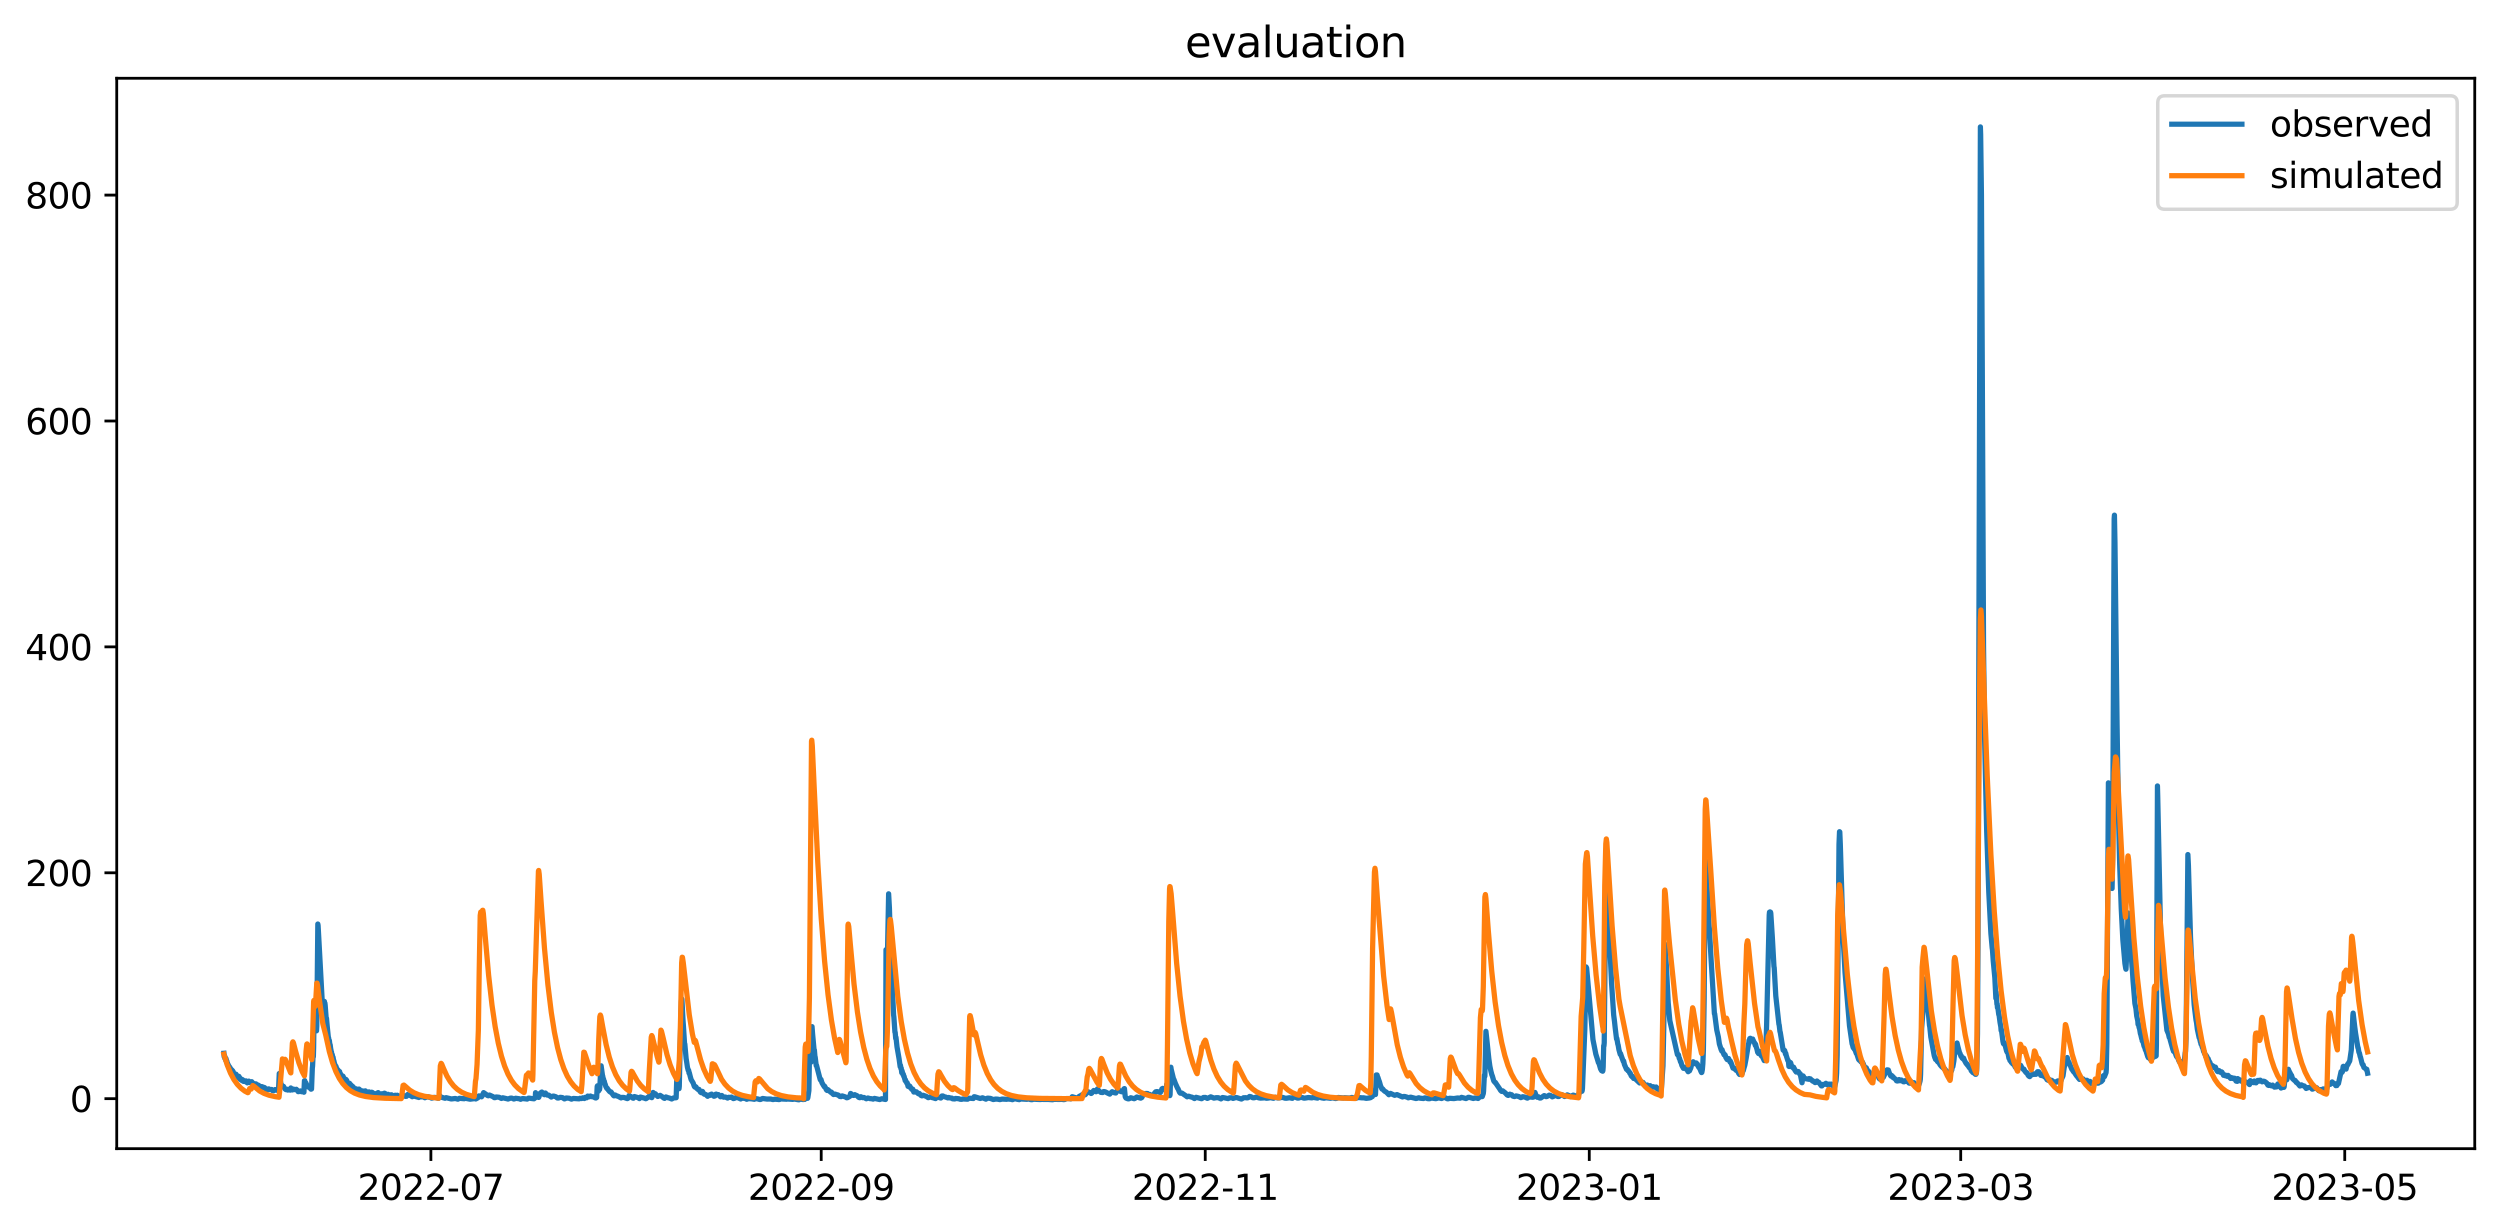 <?xml version="1.0" encoding="utf-8" standalone="no"?>
<!DOCTYPE svg PUBLIC "-//W3C//DTD SVG 1.1//EN"
  "http://www.w3.org/Graphics/SVG/1.1/DTD/svg11.dtd">
<svg xmlns:xlink="http://www.w3.org/1999/xlink" width="712.898pt" height="351.436pt" viewBox="0 0 712.898 351.436" xmlns="http://www.w3.org/2000/svg" version="1.1">
 <defs>
  <style type="text/css">*{stroke-linejoin: round; stroke-linecap: butt}</style>
 </defs>
 <g id="figure_1">
  <g id="patch_1">
   <path d="M 0 351.436 
L 712.898 351.436 
L 712.898 0 
L 0 0 
z
" style="fill: #ffffff"/>
  </g>
  <g id="axes_1">
   <g id="patch_2">
    <path d="M 33.288 327.558 
L 705.697 327.558 
L 705.697 22.318 
L 33.288 22.318 
z
" style="fill: #ffffff"/>
   </g>
   <g id="matplotlib.axis_1">
    <g id="xtick_1">
     <g id="line2d_1">
      <defs>
       <path id="mc183083e7c" d="M 0 0 
L 0 3.5 
" style="stroke: #000000; stroke-width: 0.8"/>
      </defs>
      <g>
       <use xlink:href="#mc183083e7c" x="122.87" y="327.558" style="stroke: #000000; stroke-width: 0.8"/>
      </g>
     </g>
     <g id="text_1">
      <!-- 2022-07 -->
      <g transform="translate(101.979 342.157) scale(0.1 -0.1)">
       <defs>
        <path id="DejaVuSans-32" d="M 1228 531 
L 3431 531 
L 3431 0 
L 469 0 
L 469 531 
Q 828 903 1448 1529 
Q 2069 2156 2228 2338 
Q 2531 2678 2651 2914 
Q 2772 3150 2772 3378 
Q 2772 3750 2511 3984 
Q 2250 4219 1831 4219 
Q 1534 4219 1204 4116 
Q 875 4013 500 3803 
L 500 4441 
Q 881 4594 1212 4672 
Q 1544 4750 1819 4750 
Q 2544 4750 2975 4387 
Q 3406 4025 3406 3419 
Q 3406 3131 3298 2873 
Q 3191 2616 2906 2266 
Q 2828 2175 2409 1742 
Q 1991 1309 1228 531 
z
" transform="scale(0.016)"/>
        <path id="DejaVuSans-30" d="M 2034 4250 
Q 1547 4250 1301 3770 
Q 1056 3291 1056 2328 
Q 1056 1369 1301 889 
Q 1547 409 2034 409 
Q 2525 409 2770 889 
Q 3016 1369 3016 2328 
Q 3016 3291 2770 3770 
Q 2525 4250 2034 4250 
z
M 2034 4750 
Q 2819 4750 3233 4129 
Q 3647 3509 3647 2328 
Q 3647 1150 3233 529 
Q 2819 -91 2034 -91 
Q 1250 -91 836 529 
Q 422 1150 422 2328 
Q 422 3509 836 4129 
Q 1250 4750 2034 4750 
z
" transform="scale(0.016)"/>
        <path id="DejaVuSans-2d" d="M 313 2009 
L 1997 2009 
L 1997 1497 
L 313 1497 
L 313 2009 
z
" transform="scale(0.016)"/>
        <path id="DejaVuSans-37" d="M 525 4666 
L 3525 4666 
L 3525 4397 
L 1831 0 
L 1172 0 
L 2766 4134 
L 525 4134 
L 525 4666 
z
" transform="scale(0.016)"/>
       </defs>
       <use xlink:href="#DejaVuSans-32"/>
       <use xlink:href="#DejaVuSans-30" x="63.623"/>
       <use xlink:href="#DejaVuSans-32" x="127.246"/>
       <use xlink:href="#DejaVuSans-32" x="190.869"/>
       <use xlink:href="#DejaVuSans-2d" x="254.492"/>
       <use xlink:href="#DejaVuSans-30" x="290.576"/>
       <use xlink:href="#DejaVuSans-37" x="354.199"/>
      </g>
     </g>
    </g>
    <g id="xtick_2">
     <g id="line2d_2">
      <g>
       <use xlink:href="#mc183083e7c" x="234.176" y="327.558" style="stroke: #000000; stroke-width: 0.8"/>
      </g>
     </g>
     <g id="text_2">
      <!-- 2022-09 -->
      <g transform="translate(213.284 342.157) scale(0.1 -0.1)">
       <defs>
        <path id="DejaVuSans-39" d="M 703 97 
L 703 672 
Q 941 559 1184 500 
Q 1428 441 1663 441 
Q 2288 441 2617 861 
Q 2947 1281 2994 2138 
Q 2813 1869 2534 1725 
Q 2256 1581 1919 1581 
Q 1219 1581 811 2004 
Q 403 2428 403 3163 
Q 403 3881 828 4315 
Q 1253 4750 1959 4750 
Q 2769 4750 3195 4129 
Q 3622 3509 3622 2328 
Q 3622 1225 3098 567 
Q 2575 -91 1691 -91 
Q 1453 -91 1209 -44 
Q 966 3 703 97 
z
M 1959 2075 
Q 2384 2075 2632 2365 
Q 2881 2656 2881 3163 
Q 2881 3666 2632 3958 
Q 2384 4250 1959 4250 
Q 1534 4250 1286 3958 
Q 1038 3666 1038 3163 
Q 1038 2656 1286 2365 
Q 1534 2075 1959 2075 
z
" transform="scale(0.016)"/>
       </defs>
       <use xlink:href="#DejaVuSans-32"/>
       <use xlink:href="#DejaVuSans-30" x="63.623"/>
       <use xlink:href="#DejaVuSans-32" x="127.246"/>
       <use xlink:href="#DejaVuSans-32" x="190.869"/>
       <use xlink:href="#DejaVuSans-2d" x="254.492"/>
       <use xlink:href="#DejaVuSans-30" x="290.576"/>
       <use xlink:href="#DejaVuSans-39" x="354.199"/>
      </g>
     </g>
    </g>
    <g id="xtick_3">
     <g id="line2d_3">
      <g>
       <use xlink:href="#mc183083e7c" x="343.686" y="327.558" style="stroke: #000000; stroke-width: 0.8"/>
      </g>
     </g>
     <g id="text_3">
      <!-- 2022-11 -->
      <g transform="translate(322.794 342.157) scale(0.1 -0.1)">
       <defs>
        <path id="DejaVuSans-31" d="M 794 531 
L 1825 531 
L 1825 4091 
L 703 3866 
L 703 4441 
L 1819 4666 
L 2450 4666 
L 2450 531 
L 3481 531 
L 3481 0 
L 794 0 
L 794 531 
z
" transform="scale(0.016)"/>
       </defs>
       <use xlink:href="#DejaVuSans-32"/>
       <use xlink:href="#DejaVuSans-30" x="63.623"/>
       <use xlink:href="#DejaVuSans-32" x="127.246"/>
       <use xlink:href="#DejaVuSans-32" x="190.869"/>
       <use xlink:href="#DejaVuSans-2d" x="254.492"/>
       <use xlink:href="#DejaVuSans-31" x="290.576"/>
       <use xlink:href="#DejaVuSans-31" x="354.199"/>
      </g>
     </g>
    </g>
    <g id="xtick_4">
     <g id="line2d_4">
      <g>
       <use xlink:href="#mc183083e7c" x="453.196" y="327.558" style="stroke: #000000; stroke-width: 0.8"/>
      </g>
     </g>
     <g id="text_4">
      <!-- 2023-01 -->
      <g transform="translate(432.305 342.157) scale(0.1 -0.1)">
       <defs>
        <path id="DejaVuSans-33" d="M 2597 2516 
Q 3050 2419 3304 2112 
Q 3559 1806 3559 1356 
Q 3559 666 3084 287 
Q 2609 -91 1734 -91 
Q 1441 -91 1130 -33 
Q 819 25 488 141 
L 488 750 
Q 750 597 1062 519 
Q 1375 441 1716 441 
Q 2309 441 2620 675 
Q 2931 909 2931 1356 
Q 2931 1769 2642 2001 
Q 2353 2234 1838 2234 
L 1294 2234 
L 1294 2753 
L 1863 2753 
Q 2328 2753 2575 2939 
Q 2822 3125 2822 3475 
Q 2822 3834 2567 4026 
Q 2313 4219 1838 4219 
Q 1578 4219 1281 4162 
Q 984 4106 628 3988 
L 628 4550 
Q 988 4650 1302 4700 
Q 1616 4750 1894 4750 
Q 2613 4750 3031 4423 
Q 3450 4097 3450 3541 
Q 3450 3153 3228 2886 
Q 3006 2619 2597 2516 
z
" transform="scale(0.016)"/>
       </defs>
       <use xlink:href="#DejaVuSans-32"/>
       <use xlink:href="#DejaVuSans-30" x="63.623"/>
       <use xlink:href="#DejaVuSans-32" x="127.246"/>
       <use xlink:href="#DejaVuSans-33" x="190.869"/>
       <use xlink:href="#DejaVuSans-2d" x="254.492"/>
       <use xlink:href="#DejaVuSans-30" x="290.576"/>
       <use xlink:href="#DejaVuSans-31" x="354.199"/>
      </g>
     </g>
    </g>
    <g id="xtick_5">
     <g id="line2d_5">
      <g>
       <use xlink:href="#mc183083e7c" x="559.116" y="327.558" style="stroke: #000000; stroke-width: 0.8"/>
      </g>
     </g>
     <g id="text_5">
      <!-- 2023-03 -->
      <g transform="translate(538.224 342.157) scale(0.1 -0.1)">
       <use xlink:href="#DejaVuSans-32"/>
       <use xlink:href="#DejaVuSans-30" x="63.623"/>
       <use xlink:href="#DejaVuSans-32" x="127.246"/>
       <use xlink:href="#DejaVuSans-33" x="190.869"/>
       <use xlink:href="#DejaVuSans-2d" x="254.492"/>
       <use xlink:href="#DejaVuSans-30" x="290.576"/>
       <use xlink:href="#DejaVuSans-33" x="354.199"/>
      </g>
     </g>
    </g>
    <g id="xtick_6">
     <g id="line2d_6">
      <g>
       <use xlink:href="#mc183083e7c" x="668.626" y="327.558" style="stroke: #000000; stroke-width: 0.8"/>
      </g>
     </g>
     <g id="text_6">
      <!-- 2023-05 -->
      <g transform="translate(647.734 342.157) scale(0.1 -0.1)">
       <defs>
        <path id="DejaVuSans-35" d="M 691 4666 
L 3169 4666 
L 3169 4134 
L 1269 4134 
L 1269 2991 
Q 1406 3038 1543 3061 
Q 1681 3084 1819 3084 
Q 2600 3084 3056 2656 
Q 3513 2228 3513 1497 
Q 3513 744 3044 326 
Q 2575 -91 1722 -91 
Q 1428 -91 1123 -41 
Q 819 9 494 109 
L 494 744 
Q 775 591 1075 516 
Q 1375 441 1709 441 
Q 2250 441 2565 725 
Q 2881 1009 2881 1497 
Q 2881 1984 2565 2268 
Q 2250 2553 1709 2553 
Q 1456 2553 1204 2497 
Q 953 2441 691 2322 
L 691 4666 
z
" transform="scale(0.016)"/>
       </defs>
       <use xlink:href="#DejaVuSans-32"/>
       <use xlink:href="#DejaVuSans-30" x="63.623"/>
       <use xlink:href="#DejaVuSans-32" x="127.246"/>
       <use xlink:href="#DejaVuSans-33" x="190.869"/>
       <use xlink:href="#DejaVuSans-2d" x="254.492"/>
       <use xlink:href="#DejaVuSans-30" x="290.576"/>
       <use xlink:href="#DejaVuSans-35" x="354.199"/>
      </g>
     </g>
    </g>
   </g>
   <g id="matplotlib.axis_2">
    <g id="ytick_1">
     <g id="line2d_7">
      <defs>
       <path id="m8858317c05" d="M 0 0 
L -3.5 0 
" style="stroke: #000000; stroke-width: 0.8"/>
      </defs>
      <g>
       <use xlink:href="#m8858317c05" x="33.288" y="313.295" style="stroke: #000000; stroke-width: 0.8"/>
      </g>
     </g>
     <g id="text_7">
      <!-- 0 -->
      <g transform="translate(19.925 317.094) scale(0.1 -0.1)">
       <use xlink:href="#DejaVuSans-30"/>
      </g>
     </g>
    </g>
    <g id="ytick_2">
     <g id="line2d_8">
      <g>
       <use xlink:href="#m8858317c05" x="33.288" y="248.879" style="stroke: #000000; stroke-width: 0.8"/>
      </g>
     </g>
     <g id="text_8">
      <!-- 200 -->
      <g transform="translate(7.2 252.679) scale(0.1 -0.1)">
       <use xlink:href="#DejaVuSans-32"/>
       <use xlink:href="#DejaVuSans-30" x="63.623"/>
       <use xlink:href="#DejaVuSans-30" x="127.246"/>
      </g>
     </g>
    </g>
    <g id="ytick_3">
     <g id="line2d_9">
      <g>
       <use xlink:href="#m8858317c05" x="33.288" y="184.464" style="stroke: #000000; stroke-width: 0.8"/>
      </g>
     </g>
     <g id="text_9">
      <!-- 400 -->
      <g transform="translate(7.2 188.264) scale(0.1 -0.1)">
       <defs>
        <path id="DejaVuSans-34" d="M 2419 4116 
L 825 1625 
L 2419 1625 
L 2419 4116 
z
M 2253 4666 
L 3047 4666 
L 3047 1625 
L 3713 1625 
L 3713 1100 
L 3047 1100 
L 3047 0 
L 2419 0 
L 2419 1100 
L 313 1100 
L 313 1709 
L 2253 4666 
z
" transform="scale(0.016)"/>
       </defs>
       <use xlink:href="#DejaVuSans-34"/>
       <use xlink:href="#DejaVuSans-30" x="63.623"/>
       <use xlink:href="#DejaVuSans-30" x="127.246"/>
      </g>
     </g>
    </g>
    <g id="ytick_4">
     <g id="line2d_10">
      <g>
       <use xlink:href="#m8858317c05" x="33.288" y="120.049" style="stroke: #000000; stroke-width: 0.8"/>
      </g>
     </g>
     <g id="text_10">
      <!-- 600 -->
      <g transform="translate(7.2 123.848) scale(0.1 -0.1)">
       <defs>
        <path id="DejaVuSans-36" d="M 2113 2584 
Q 1688 2584 1439 2293 
Q 1191 2003 1191 1497 
Q 1191 994 1439 701 
Q 1688 409 2113 409 
Q 2538 409 2786 701 
Q 3034 994 3034 1497 
Q 3034 2003 2786 2293 
Q 2538 2584 2113 2584 
z
M 3366 4563 
L 3366 3988 
Q 3128 4100 2886 4159 
Q 2644 4219 2406 4219 
Q 1781 4219 1451 3797 
Q 1122 3375 1075 2522 
Q 1259 2794 1537 2939 
Q 1816 3084 2150 3084 
Q 2853 3084 3261 2657 
Q 3669 2231 3669 1497 
Q 3669 778 3244 343 
Q 2819 -91 2113 -91 
Q 1303 -91 875 529 
Q 447 1150 447 2328 
Q 447 3434 972 4092 
Q 1497 4750 2381 4750 
Q 2619 4750 2861 4703 
Q 3103 4656 3366 4563 
z
" transform="scale(0.016)"/>
       </defs>
       <use xlink:href="#DejaVuSans-36"/>
       <use xlink:href="#DejaVuSans-30" x="63.623"/>
       <use xlink:href="#DejaVuSans-30" x="127.246"/>
      </g>
     </g>
    </g>
    <g id="ytick_5">
     <g id="line2d_11">
      <g>
       <use xlink:href="#m8858317c05" x="33.288" y="55.634" style="stroke: #000000; stroke-width: 0.8"/>
      </g>
     </g>
     <g id="text_11">
      <!-- 800 -->
      <g transform="translate(7.2 59.433) scale(0.1 -0.1)">
       <defs>
        <path id="DejaVuSans-38" d="M 2034 2216 
Q 1584 2216 1326 1975 
Q 1069 1734 1069 1313 
Q 1069 891 1326 650 
Q 1584 409 2034 409 
Q 2484 409 2743 651 
Q 3003 894 3003 1313 
Q 3003 1734 2745 1975 
Q 2488 2216 2034 2216 
z
M 1403 2484 
Q 997 2584 770 2862 
Q 544 3141 544 3541 
Q 544 4100 942 4425 
Q 1341 4750 2034 4750 
Q 2731 4750 3128 4425 
Q 3525 4100 3525 3541 
Q 3525 3141 3298 2862 
Q 3072 2584 2669 2484 
Q 3125 2378 3379 2068 
Q 3634 1759 3634 1313 
Q 3634 634 3220 271 
Q 2806 -91 2034 -91 
Q 1263 -91 848 271 
Q 434 634 434 1313 
Q 434 1759 690 2068 
Q 947 2378 1403 2484 
z
M 1172 3481 
Q 1172 3119 1398 2916 
Q 1625 2713 2034 2713 
Q 2441 2713 2670 2916 
Q 2900 3119 2900 3481 
Q 2900 3844 2670 4047 
Q 2441 4250 2034 4250 
Q 1625 4250 1398 4047 
Q 1172 3844 1172 3481 
z
" transform="scale(0.016)"/>
       </defs>
       <use xlink:href="#DejaVuSans-38"/>
       <use xlink:href="#DejaVuSans-30" x="63.623"/>
       <use xlink:href="#DejaVuSans-30" x="127.246"/>
      </g>
     </g>
    </g>
   </g>
   <g id="line2d_12">
    <path d="M 63.852 300.351 
L 63.926 301.326 
L 64.001 300.971 
L 64.076 301.205 
L 64.151 301.873 
L 64.226 301.567 
L 64.375 302.324 
L 64.45 301.873 
L 64.6 302.606 
L 64.674 302.549 
L 64.824 303.226 
L 64.899 303.226 
L 64.974 303.709 
L 65.048 303.564 
L 65.198 304.079 
L 65.273 303.983 
L 65.348 304.442 
L 65.422 304.393 
L 65.497 304.289 
L 65.572 304.836 
L 65.647 304.643 
L 65.722 304.643 
L 65.796 305.287 
L 65.871 304.933 
L 66.021 305.368 
L 66.096 305.078 
L 66.17 305.513 
L 66.245 305.416 
L 66.32 305.319 
L 66.395 305.802 
L 66.47 305.561 
L 66.544 305.706 
L 66.619 306.141 
L 66.694 306.044 
L 66.993 306.616 
L 67.218 306.801 
L 67.292 306.318 
L 67.442 306.97 
L 67.517 306.616 
L 67.666 307.091 
L 67.741 306.889 
L 67.816 307.316 
L 67.891 306.97 
L 67.966 307.091 
L 68.041 307.405 
L 68.115 306.93 
L 68.265 307.356 
L 68.34 307.268 
L 68.489 307.807 
L 68.564 307.767 
L 68.789 308.017 
L 68.863 308.057 
L 68.938 307.767 
L 69.088 308.065 
L 69.163 307.88 
L 69.237 308.258 
L 69.312 308.025 
L 69.387 308.065 
L 69.462 308.379 
L 69.537 308.137 
L 69.686 308.379 
L 69.761 308.218 
L 69.836 308.419 
L 69.985 308.258 
L 70.135 308.218 
L 70.509 308.782 
L 70.808 308.492 
L 70.883 308.637 
L 70.958 308.298 
L 71.107 308.596 
L 71.182 308.46 
L 71.257 308.733 
L 71.332 308.669 
L 71.407 308.669 
L 71.481 308.814 
L 71.556 308.556 
L 71.631 308.741 
L 71.706 308.669 
L 71.781 308.46 
L 71.855 308.774 
L 71.93 308.741 
L 72.005 308.709 
L 72.08 308.999 
L 72.155 308.959 
L 72.454 309.265 
L 72.603 309.039 
L 72.678 309.168 
L 72.753 309.063 
L 72.828 309.136 
L 72.903 309.297 
L 72.977 309.071 
L 73.127 309.361 
L 73.202 309.297 
L 73.277 309.522 
L 73.351 309.426 
L 73.426 309.426 
L 73.501 309.587 
L 73.576 309.394 
L 73.651 309.49 
L 73.725 309.619 
L 73.8 309.522 
L 74.025 309.973 
L 74.324 310.102 
L 74.399 309.941 
L 74.473 310.038 
L 74.548 310.005 
L 74.623 309.844 
L 74.698 310.038 
L 74.773 310.005 
L 74.847 309.973 
L 74.922 310.102 
L 74.997 309.973 
L 75.147 310.191 
L 75.221 310.07 
L 75.371 310.191 
L 75.446 310.134 
L 75.521 310.36 
L 75.596 310.295 
L 75.745 310.506 
L 75.97 310.756 
L 76.344 310.756 
L 76.418 310.534 
L 76.493 310.59 
L 76.568 310.646 
L 76.643 310.506 
L 76.792 310.674 
L 77.466 310.674 
L 77.765 311.017 
L 77.989 311.043 
L 78.438 310.701 
L 78.662 310.862 
L 78.812 310.861 
L 79.036 310.674 
L 79.186 310.914 
L 79.261 310.862 
L 79.41 311.118 
L 79.635 306.124 
L 79.71 306.527 
L 80.084 308.927 
L 80.308 309.49 
L 80.458 309.555 
L 80.532 309.78 
L 80.607 309.716 
L 80.757 309.877 
L 80.832 309.78 
L 81.056 310.167 
L 81.355 310.618 
L 81.58 310.729 
L 81.654 310.618 
L 81.729 310.701 
L 81.879 310.618 
L 82.028 310.836 
L 82.627 310.755 
L 82.702 310.701 
L 82.776 310.862 
L 82.851 310.753 
L 82.926 310.247 
L 83.151 310.646 
L 83.375 310.809 
L 83.674 310.562 
L 83.824 310.701 
L 84.048 310.674 
L 84.198 310.729 
L 84.497 310.617 
L 84.647 310.809 
L 84.721 310.836 
L 85.021 311.292 
L 85.17 311.292 
L 85.619 311.118 
L 85.694 311.093 
L 85.993 311.316 
L 86.143 311.218 
L 86.666 311.456 
L 86.816 308.178 
L 86.891 308.145 
L 87.04 308.782 
L 87.115 308.846 
L 87.19 308.709 
L 87.564 309.587 
L 88.013 310.038 
L 88.312 310.134 
L 88.686 310.59 
L 88.835 310.534 
L 89.06 304.635 
L 89.135 303.958 
L 89.284 300.722 
L 89.359 301.326 
L 89.434 298.644 
L 89.583 287.138 
L 89.658 287.05 
L 90.257 293.942 
L 90.331 292.589 
L 90.631 263.498 
L 90.706 263.9 
L 91.977 287.235 
L 92.052 287.468 
L 92.127 288.145 
L 92.202 289.86 
L 92.276 289.046 
L 92.351 288.837 
L 92.501 285.56 
L 92.576 286.365 
L 92.65 286.043 
L 92.725 286.647 
L 93.024 290.576 
L 93.099 290.367 
L 93.324 292.839 
L 93.623 295.77 
L 93.698 295.931 
L 93.847 296.929 
L 93.922 296.72 
L 94.072 298.04 
L 94.146 297.912 
L 94.296 299.055 
L 94.371 299.377 
L 94.446 300.214 
L 94.52 299.957 
L 94.67 301.213 
L 94.745 300.73 
L 94.894 301.801 
L 94.969 301.446 
L 95.119 302.38 
L 95.194 302.437 
L 95.343 303.169 
L 95.418 303.33 
L 95.642 304.128 
L 95.717 304.273 
L 95.792 304.031 
L 95.942 304.691 
L 96.016 304.587 
L 96.091 305.174 
L 96.166 304.933 
L 96.241 305.078 
L 96.316 305.513 
L 96.39 305.126 
L 96.54 305.706 
L 96.615 305.416 
L 96.69 305.851 
L 96.764 305.802 
L 96.839 305.561 
L 96.914 306.173 
L 96.989 305.996 
L 97.512 307.131 
L 97.662 306.793 
L 97.737 307.252 
L 97.812 306.881 
L 98.186 307.767 
L 98.261 307.606 
L 98.335 307.944 
L 98.41 307.799 
L 98.485 307.759 
L 98.56 308.137 
L 98.635 307.799 
L 98.784 308.258 
L 98.859 308.057 
L 99.009 308.556 
L 99.083 308.564 
L 99.308 308.999 
L 99.383 309.136 
L 99.457 308.918 
L 99.607 309.168 
L 99.682 308.918 
L 99.831 309.265 
L 99.906 309.2 
L 99.981 309.49 
L 100.056 309.458 
L 100.131 309.426 
L 100.205 309.78 
L 100.28 309.651 
L 100.43 309.909 
L 100.505 309.748 
L 100.654 310.038 
L 100.729 309.973 
L 101.028 310.534 
L 101.477 310.618 
L 101.552 310.479 
L 101.701 310.59 
L 101.776 310.59 
L 101.926 310.729 
L 102.225 310.782 
L 102.375 310.562 
L 102.449 310.756 
L 102.524 310.674 
L 103.048 311.34 
L 103.272 311.267 
L 103.347 311.068 
L 103.422 311.118 
L 103.796 311.168 
L 103.871 311.243 
L 103.945 311.168 
L 104.095 311.193 
L 104.17 311.068 
L 104.245 311.118 
L 104.544 311.435 
L 104.768 311.638 
L 105.217 311.364 
L 105.292 311.503 
L 105.367 311.458 
L 105.741 311.616 
L 105.965 311.457 
L 106.19 311.526 
L 106.713 311.977 
L 106.863 311.875 
L 107.087 311.977 
L 107.835 311.571 
L 108.434 312.134 
L 108.583 312.095 
L 108.808 311.916 
L 109.481 311.854 
L 109.63 311.729 
L 109.78 311.854 
L 109.855 311.833 
L 110.079 312.076 
L 110.304 312.283 
L 110.678 312.057 
L 110.977 312.264 
L 111.65 312.19 
L 112.174 312.605 
L 112.697 312.318 
L 112.996 312.389 
L 113.296 312.318 
L 113.745 312.682 
L 114.193 312.696 
L 114.493 312.371 
L 115.166 312.441 
L 115.39 312.492 
L 115.615 312.636 
L 115.914 312.619 
L 116.213 312.134 
L 117.185 312.475 
L 117.559 312.74 
L 118.008 312.524 
L 118.158 312.589 
L 119.28 312.907 
L 119.429 312.959 
L 119.803 312.696 
L 120.252 312.798 
L 120.626 312.725 
L 121.15 313.033 
L 121.374 312.946 
L 121.674 312.783 
L 122.122 312.783 
L 122.721 312.972 
L 123.095 313.149 
L 123.843 312.92 
L 124.516 313.01 
L 124.965 313.191 
L 125.04 313.17 
L 125.264 312.74 
L 125.414 312.441 
L 125.713 312.839 
L 126.91 313.18 
L 127.209 313.01 
L 128.705 313.378 
L 129.827 313.242 
L 130.575 313.442 
L 131.024 313.191 
L 132.37 313.317 
L 132.595 313.159 
L 133.941 313.426 
L 134.091 313.442 
L 135.362 313.271 
L 135.661 313.386 
L 136.26 313.056 
L 136.41 312.769 
L 136.484 312.81 
L 136.559 312.506 
L 136.634 312.556 
L 136.709 312.621 
L 136.858 312.524 
L 137.307 312.769 
L 137.457 312.605 
L 137.906 311.571 
L 138.205 311.791 
L 138.504 311.977 
L 138.728 312.19 
L 139.028 312.407 
L 139.252 312.475 
L 139.551 312.264 
L 139.701 312.318 
L 140.224 312.556 
L 140.598 312.725 
L 140.972 313.01 
L 141.272 312.985 
L 141.496 312.812 
L 142.319 312.894 
L 142.992 313.233 
L 143.366 313.044 
L 144.563 313.316 
L 144.862 313.402 
L 145.535 313.149 
L 145.835 313.138 
L 146.059 313.18 
L 146.508 313.394 
L 146.732 313.352 
L 147.031 313.18 
L 147.405 313.233 
L 148.079 313.316 
L 148.453 313.477 
L 148.677 313.37 
L 149.051 313.262 
L 150.023 313.37 
L 150.323 313.418 
L 150.697 313.149 
L 150.996 313.159 
L 151.445 313.233 
L 152.268 313.334 
L 152.492 313.115 
L 152.567 313.104 
L 152.642 312.849 
L 152.716 311.589 
L 152.791 312.126 
L 152.941 312.696 
L 153.016 312.783 
L 153.24 312.667 
L 153.539 312.933 
L 153.614 312.933 
L 153.689 312.81 
L 153.913 311.854 
L 154.212 311.616 
L 154.437 311.435 
L 154.512 311.411 
L 154.96 312.017 
L 155.26 312.171 
L 155.484 311.683 
L 155.559 311.706 
L 155.783 311.997 
L 156.082 312.283 
L 156.232 312.283 
L 156.456 312.283 
L 157.204 312.839 
L 157.354 312.711 
L 157.578 312.589 
L 157.878 312.556 
L 158.551 312.769 
L 158.925 313.092 
L 159.224 313.126 
L 159.748 312.907 
L 160.421 312.998 
L 160.945 313.362 
L 161.169 313.299 
L 161.468 313.104 
L 162.291 313.17 
L 162.964 313.434 
L 163.488 313.233 
L 165.133 313.344 
L 165.358 313.191 
L 165.807 313.271 
L 165.956 313.222 
L 166.181 313.056 
L 166.63 313.252 
L 166.854 312.933 
L 167.303 313.044 
L 167.602 312.556 
L 167.752 312.651 
L 168.051 312.769 
L 168.35 312.54 
L 168.799 312.74 
L 169.322 312.798 
L 169.696 313.056 
L 169.921 313.104 
L 170.145 312.959 
L 170.295 309.811 
L 170.37 309.634 
L 170.444 309.772 
L 170.594 311.143 
L 170.669 311.118 
L 170.818 310.618 
L 170.893 310.756 
L 170.968 310.701 
L 171.043 310.081 
L 171.342 304.176 
L 171.417 303.926 
L 171.791 306.616 
L 171.866 306.833 
L 172.015 307.687 
L 172.09 307.646 
L 172.165 308.339 
L 172.24 308.298 
L 172.314 308.298 
L 172.464 308.991 
L 172.539 309.104 
L 172.763 309.844 
L 172.988 310.271 
L 173.062 310.392 
L 173.137 310.295 
L 173.511 310.888 
L 173.586 310.914 
L 173.811 311.243 
L 173.96 311.34 
L 174.035 311.34 
L 174.11 311.458 
L 174.185 311.34 
L 174.259 311.388 
L 174.484 311.727 
L 174.933 312.371 
L 175.082 312.492 
L 175.232 312.388 
L 175.381 312.246 
L 175.531 312.283 
L 175.755 312.492 
L 176.055 312.556 
L 176.279 312.636 
L 177.102 313.08 
L 177.326 312.933 
L 177.476 312.933 
L 177.775 312.946 
L 178.074 312.985 
L 178.448 313.138 
L 178.897 313.28 
L 179.047 313.201 
L 179.421 312.353 
L 179.495 312.458 
L 179.645 312.682 
L 179.869 312.651 
L 180.393 313.115 
L 180.617 313.17 
L 180.767 312.851 
L 180.917 312.696 
L 181.964 313.009 
L 182.338 313.279 
L 182.637 312.839 
L 183.834 313.17 
L 184.133 313.307 
L 184.283 313.271 
L 184.732 312.907 
L 184.806 312.946 
L 185.255 312.407 
L 185.704 312.92 
L 185.854 313.01 
L 185.928 312.906 
L 186.228 311.526 
L 186.527 311.791 
L 186.901 311.916 
L 187.2 312.318 
L 187.574 312.667 
L 188.247 312.353 
L 188.397 312.458 
L 188.696 312.636 
L 189.295 313.126 
L 189.519 313.212 
L 189.893 312.798 
L 190.566 313.056 
L 190.865 313.104 
L 191.539 313.386 
L 191.688 313.308 
L 191.987 313.104 
L 192.81 313.027 
L 193.035 306.213 
L 193.334 308.927 
L 193.633 310.447 
L 193.708 309.735 
L 193.932 298.918 
L 194.082 293.394 
L 194.306 285.657 
L 194.381 284.851 
L 194.456 284.948 
L 194.755 290.769 
L 194.905 292.919 
L 195.204 297.63 
L 195.279 297.702 
L 195.653 301.857 
L 195.802 302.775 
L 196.027 304.321 
L 196.251 305.223 
L 196.326 305.126 
L 196.401 305.319 
L 196.476 305.996 
L 196.55 305.851 
L 196.85 307.05 
L 197.074 307.84 
L 197.672 308.854 
L 197.972 309.748 
L 198.121 309.973 
L 198.271 309.812 
L 198.42 310.005 
L 198.495 309.973 
L 198.645 310.328 
L 198.72 310.355 
L 198.869 310.506 
L 199.168 310.755 
L 199.318 310.646 
L 199.692 311.365 
L 199.842 311.526 
L 200.066 311.616 
L 200.29 311.218 
L 200.365 311.292 
L 200.59 311.77 
L 200.814 312.017 
L 200.964 312.037 
L 201.263 312.115 
L 201.562 312.406 
L 201.786 312.621 
L 201.936 312.491 
L 202.086 312.283 
L 202.534 312.336 
L 202.684 312.076 
L 202.759 312.171 
L 202.908 311.997 
L 203.582 312.605 
L 203.881 312.523 
L 204.105 312.017 
L 204.255 311.997 
L 204.554 312.208 
L 204.779 312.171 
L 204.853 312.134 
L 205.452 312.754 
L 205.527 312.754 
L 205.826 312.389 
L 206.2 312.769 
L 206.349 312.866 
L 206.873 312.825 
L 207.471 313.126 
L 207.771 312.907 
L 208.294 312.933 
L 208.593 312.839 
L 209.117 313.271 
L 209.416 313.201 
L 209.715 313.056 
L 210.015 312.933 
L 210.239 313.022 
L 210.463 313.033 
L 211.212 313.386 
L 211.586 313.138 
L 212.483 313.233 
L 212.932 313.471 
L 213.306 313.326 
L 213.68 313.298 
L 214.278 313.336 
L 215.101 313.477 
L 215.4 313.262 
L 216.074 313.37 
L 216.597 313.523 
L 216.822 313.542 
L 217.495 313.242 
L 217.869 313.298 
L 218.767 313.418 
L 218.991 313.394 
L 219.814 313.402 
L 220.412 313.56 
L 220.936 313.442 
L 221.908 313.523 
L 222.207 313.565 
L 222.656 313.37 
L 224.302 313.457 
L 224.526 313.394 
L 226.097 313.497 
L 226.396 313.41 
L 226.92 313.471 
L 227.444 313.571 
L 227.818 313.619 
L 228.266 313.41 
L 229.014 313.548 
L 229.164 313.009 
L 229.239 313.2 
L 229.463 313.51 
L 229.688 313.262 
L 229.837 313.056 
L 230.062 313.191 
L 230.286 313.191 
L 230.361 313.004 
L 230.66 310.991 
L 230.884 297.549 
L 230.959 298.314 
L 231.258 302.888 
L 231.333 302.203 
L 231.558 292.758 
L 231.707 294.723 
L 232.156 299.57 
L 232.231 299.441 
L 232.38 301.213 
L 232.455 301.446 
L 232.754 303.87 
L 232.829 303.757 
L 233.877 307.807 
L 234.026 308.057 
L 234.101 307.807 
L 234.4 308.774 
L 234.924 309.683 
L 234.999 309.651 
L 235.073 309.909 
L 235.148 309.748 
L 235.447 310.303 
L 235.672 310.809 
L 235.896 310.965 
L 236.046 310.701 
L 236.195 310.836 
L 236.943 311.503 
L 237.093 311.435 
L 237.392 311.854 
L 237.691 312.115 
L 237.841 312.095 
L 238.065 311.977 
L 238.365 312.076 
L 238.664 312.171 
L 239.038 312.264 
L 239.487 312.667 
L 239.861 312.711 
L 240.16 312.508 
L 241.057 312.798 
L 241.432 313.033 
L 241.656 313.022 
L 242.329 312.635 
L 242.554 311.812 
L 242.628 311.854 
L 242.778 311.956 
L 243.077 312.318 
L 243.451 312.371 
L 243.75 312.153 
L 243.975 312.283 
L 244.349 312.424 
L 244.498 312.54 
L 244.872 312.933 
L 245.172 313.022 
L 245.471 312.74 
L 245.994 313.01 
L 246.368 312.959 
L 247.042 313.326 
L 247.49 313.104 
L 248.089 313.28 
L 248.538 313.308 
L 248.987 313.426 
L 249.361 313.222 
L 250.632 313.497 
L 250.857 313.548 
L 251.455 313.316 
L 252.502 313.529 
L 252.652 270.825 
L 252.727 271.63 
L 252.876 272.918 
L 252.951 275.817 
L 253.026 274.046 
L 253.4 254.882 
L 253.624 258.908 
L 253.998 271.147 
L 254.223 276.461 
L 254.821 289.481 
L 254.896 289.98 
L 255.195 294.336 
L 255.27 294.385 
L 255.419 296.14 
L 255.494 295.818 
L 255.793 298.548 
L 256.167 300.697 
L 256.392 302.002 
L 256.691 304.176 
L 256.766 303.757 
L 256.916 304.74 
L 256.99 304.578 
L 257.14 305.899 
L 257.215 305.319 
L 257.514 306.487 
L 257.589 306.31 
L 257.738 306.97 
L 257.813 306.922 
L 257.963 307.606 
L 258.038 307.719 
L 258.112 308.137 
L 258.187 307.912 
L 258.337 308.451 
L 258.412 308.419 
L 258.636 308.959 
L 258.711 308.814 
L 258.935 309.78 
L 259.16 309.844 
L 259.234 309.587 
L 259.309 309.716 
L 259.384 310.005 
L 259.459 309.748 
L 259.608 310.134 
L 259.683 310.134 
L 259.908 310.452 
L 259.982 310.617 
L 260.057 310.534 
L 260.207 310.729 
L 260.282 310.59 
L 260.581 311.411 
L 260.73 311.168 
L 260.805 311.34 
L 260.88 311.243 
L 260.955 311.267 
L 261.03 311.411 
L 261.104 311.316 
L 261.254 311.457 
L 261.329 311.34 
L 261.478 311.526 
L 261.553 311.548 
L 261.778 311.77 
L 261.852 311.875 
L 261.927 311.791 
L 262.077 311.896 
L 262.152 311.812 
L 262.6 312.371 
L 262.9 312.492 
L 263.199 312.318 
L 264.097 312.62 
L 264.695 313.01 
L 264.994 312.933 
L 265.293 312.754 
L 265.817 312.998 
L 265.967 313.01 
L 266.789 313.271 
L 266.939 313.09 
L 267.089 312.711 
L 267.238 312.798 
L 267.388 312.798 
L 267.687 312.88 
L 267.911 313.01 
L 268.285 313.114 
L 268.585 312.54 
L 268.884 312.524 
L 269.183 312.725 
L 269.632 312.825 
L 270.305 313.08 
L 270.529 312.959 
L 271.053 313.115 
L 271.427 313.137 
L 271.652 313.336 
L 272.25 313.378 
L 272.474 313.233 
L 273.447 313.316 
L 273.746 313.449 
L 274.195 313.49 
L 274.644 313.37 
L 275.915 313.448 
L 276.364 313.159 
L 277.561 313.25 
L 277.785 312.74 
L 278.01 312.769 
L 279.506 313.242 
L 280.179 313.044 
L 281.151 313.434 
L 281.376 313.242 
L 281.6 313.138 
L 282.124 313.191 
L 282.423 313.222 
L 283.246 313.542 
L 283.919 313.41 
L 284.517 313.442 
L 285.116 313.565 
L 285.789 313.41 
L 287.061 313.477 
L 287.36 313.394 
L 288.258 313.471 
L 288.706 313.585 
L 289.38 313.298 
L 290.128 313.484 
L 290.651 313.576 
L 291.1 313.386 
L 292.82 313.484 
L 293.269 313.386 
L 293.868 313.554 
L 294.317 313.59 
L 294.691 313.449 
L 296.561 313.542 
L 297.084 313.503 
L 298.505 313.516 
L 299.029 313.523 
L 300.151 313.605 
L 300.6 313.484 
L 302.171 313.523 
L 302.62 313.477 
L 303.368 313.571 
L 303.667 313.516 
L 304.041 313.271 
L 304.938 313.262 
L 305.312 313.353 
L 305.462 313.201 
L 305.761 312.74 
L 306.659 313.01 
L 307.033 313.138 
L 307.332 313.033 
L 307.781 312.621 
L 308.08 312.492 
L 308.604 312.153 
L 308.828 312.134 
L 309.427 312.19 
L 310.249 311.316 
L 310.848 311.571 
L 311.147 311.812 
L 311.297 311.75 
L 311.895 310.965 
L 312.194 311.168 
L 312.568 311.316 
L 312.643 311.267 
L 312.942 310.534 
L 313.167 310.809 
L 313.391 311.093 
L 313.915 311.503 
L 314.438 311.548 
L 314.663 311.292 
L 314.887 311.268 
L 315.261 311.388 
L 315.71 311.638 
L 316.458 311.997 
L 316.832 311.593 
L 317.131 311.316 
L 317.804 311.616 
L 318.178 311.683 
L 318.777 310.729 
L 319.226 310.965 
L 319.525 311.243 
L 320.123 311.364 
L 320.497 310.506 
L 320.647 310.424 
L 320.871 312.753 
L 321.096 313.126 
L 321.694 313.362 
L 321.993 313.316 
L 322.442 313.033 
L 322.816 313.138 
L 323.414 313.307 
L 323.639 313.212 
L 324.162 312.825 
L 325.285 313.149 
L 325.584 312.985 
L 326.107 311.956 
L 326.407 311.854 
L 326.93 311.812 
L 327.08 311.833 
L 327.229 311.831 
L 327.454 312.096 
L 327.753 312.057 
L 327.903 312.096 
L 328.277 312.336 
L 328.725 312.458 
L 328.95 312.246 
L 329.174 311.791 
L 329.548 311.34 
L 329.997 311.268 
L 330.371 311.411 
L 330.521 311.435 
L 330.67 311.503 
L 330.895 311.526 
L 331.119 311.092 
L 331.343 310.479 
L 331.418 310.479 
L 331.568 310.36 
L 331.792 310.452 
L 332.166 310.674 
L 332.391 310.888 
L 332.615 310.423 
L 332.69 309.281 
L 332.84 312.381 
L 332.914 312.091 
L 333.064 311.014 
L 333.139 311.016 
L 333.438 311.936 
L 333.588 312.423 
L 333.662 312.126 
L 333.887 304.329 
L 333.962 304.884 
L 334.635 307.646 
L 334.784 307.88 
L 335.158 308.918 
L 335.832 310.392 
L 335.906 310.419 
L 336.355 311.481 
L 336.58 311.729 
L 337.028 311.706 
L 338.076 312.424 
L 338.524 312.769 
L 338.824 312.605 
L 339.048 312.605 
L 339.272 312.711 
L 339.721 312.839 
L 339.871 312.839 
L 340.619 313.262 
L 340.843 313.091 
L 341.068 312.907 
L 342.339 313.233 
L 342.639 313.307 
L 342.863 313.17 
L 343.162 312.959 
L 343.761 312.946 
L 344.284 313.222 
L 344.509 313.126 
L 345.257 312.769 
L 345.78 312.972 
L 346.154 313.138 
L 346.379 313.104 
L 346.753 313.022 
L 347.426 313.022 
L 348.174 313.362 
L 348.398 313.114 
L 348.623 312.972 
L 349.221 313.068 
L 350.194 313.28 
L 350.642 313.056 
L 351.241 313.044 
L 351.615 313.222 
L 352.438 312.972 
L 352.737 313.01 
L 353.335 313.201 
L 354.008 313.402 
L 354.308 313.232 
L 354.607 313.033 
L 355.28 313.022 
L 355.654 313.08 
L 355.953 312.996 
L 356.327 312.667 
L 356.701 312.74 
L 357.225 313.033 
L 357.674 313.033 
L 358.272 312.825 
L 358.945 313.056 
L 359.469 313.138 
L 360.741 313.056 
L 361.115 313.18 
L 361.563 313.138 
L 362.312 313.01 
L 363.134 313.191 
L 363.733 312.907 
L 364.331 313.092 
L 365.154 313.022 
L 365.453 312.92 
L 365.827 312.959 
L 366.426 313.159 
L 366.874 313.17 
L 367.697 313.033 
L 368.52 313.201 
L 368.67 313.056 
L 368.894 312.783 
L 369.343 312.866 
L 370.016 313.149 
L 370.465 313.092 
L 370.764 312.907 
L 371.363 312.972 
L 371.811 313.149 
L 372.26 313.115 
L 373.083 312.972 
L 374.13 313.068 
L 374.504 312.92 
L 374.953 313.01 
L 375.701 313.138 
L 375.925 312.972 
L 376.225 312.839 
L 376.898 313.068 
L 377.571 313.18 
L 378.095 313.044 
L 379.441 313.191 
L 379.815 313.056 
L 380.339 313.138 
L 380.862 313.262 
L 381.236 313.17 
L 381.61 312.959 
L 381.835 312.972 
L 383.106 313.115 
L 383.406 313.033 
L 384.827 313.138 
L 385.5 312.946 
L 386.248 313.18 
L 386.622 313.17 
L 387.37 312.959 
L 388.492 313.068 
L 388.791 313.044 
L 389.614 313.201 
L 390.512 313.092 
L 390.886 312.983 
L 390.961 312.853 
L 391.035 312.47 
L 391.11 312.508 
L 391.335 312.696 
L 391.484 311.704 
L 391.559 311.936 
L 391.634 312.072 
L 391.783 310.991 
L 392.232 312.115 
L 392.457 306.535 
L 392.532 306.793 
L 392.606 306.793 
L 392.681 306.535 
L 392.831 307.091 
L 392.906 307.171 
L 393.205 308.097 
L 393.354 308.46 
L 393.654 309.555 
L 394.028 310.452 
L 394.102 310.562 
L 394.177 310.506 
L 394.252 310.479 
L 394.626 310.965 
L 395 311.268 
L 395.224 311.365 
L 395.374 311.481 
L 396.047 312.171 
L 396.122 312.134 
L 396.272 311.916 
L 396.346 311.956 
L 396.496 311.791 
L 397.693 312.336 
L 398.366 312.134 
L 399.937 312.812 
L 400.161 312.682 
L 400.61 312.682 
L 401.283 312.88 
L 401.583 313.056 
L 402.256 312.866 
L 403.527 313.191 
L 403.827 313.262 
L 404.575 313.044 
L 404.949 313.159 
L 405.921 313.252 
L 406.22 313.08 
L 406.594 313.092 
L 407.118 313.289 
L 407.642 313.316 
L 408.165 313.126 
L 408.614 313.17 
L 409.437 313.298 
L 410.26 313.068 
L 411.082 313.252 
L 411.681 312.946 
L 411.98 312.946 
L 412.728 313.336 
L 413.027 313.326 
L 413.326 313.18 
L 414.598 313.271 
L 415.645 313.104 
L 416.393 313.159 
L 416.767 312.92 
L 418.039 313.262 
L 418.413 313.08 
L 418.712 312.907 
L 419.011 312.933 
L 420.133 313.242 
L 420.507 313.104 
L 421.031 313.115 
L 421.48 313.242 
L 421.854 312.892 
L 421.929 312.696 
L 422.003 312.74 
L 422.153 312.711 
L 422.303 312.696 
L 422.602 312.725 
L 422.677 312.696 
L 422.976 311.824 
L 423.051 311.164 
L 423.275 306.575 
L 423.35 307.042 
L 423.425 306.873 
L 423.724 294.095 
L 423.948 296.148 
L 424.547 301.857 
L 424.846 304.023 
L 425.145 305.464 
L 425.444 306.616 
L 425.519 306.704 
L 425.968 308.258 
L 426.342 308.709 
L 426.417 308.669 
L 426.716 309.136 
L 427.688 310.562 
L 427.913 310.939 
L 428.212 311.218 
L 428.511 311.068 
L 429.259 311.661 
L 429.783 312.246 
L 430.082 312.371 
L 430.232 312.227 
L 430.531 312.017 
L 430.905 312.171 
L 431.055 312.171 
L 431.279 312.491 
L 431.503 312.605 
L 431.877 312.696 
L 432.326 312.508 
L 432.85 312.621 
L 433.149 312.711 
L 433.673 312.998 
L 433.822 312.946 
L 434.196 312.74 
L 434.869 312.839 
L 435.243 313.033 
L 435.543 313.138 
L 435.692 313.068 
L 435.991 312.783 
L 437.039 312.894 
L 437.263 312.853 
L 437.413 312.507 
L 437.712 311.526 
L 438.161 312.74 
L 438.385 312.907 
L 438.684 312.754 
L 439.058 313.115 
L 439.358 313.103 
L 439.582 312.946 
L 440.33 312.424 
L 440.48 312.458 
L 440.854 312.711 
L 441.078 312.696 
L 441.377 312.54 
L 441.751 312.3 
L 442.125 312.353 
L 442.649 312.783 
L 443.472 312.423 
L 443.995 312.508 
L 444.22 312.681 
L 444.519 312.681 
L 445.043 312.282 
L 445.417 312.19 
L 446.165 312.682 
L 446.913 312.208 
L 447.436 312.424 
L 447.885 312.696 
L 448.109 312.54 
L 448.633 312.283 
L 449.456 312.572 
L 449.755 312.696 
L 449.905 312.711 
L 450.054 312.44 
L 450.578 311.068 
L 450.653 311.168 
L 450.727 311.093 
L 451.101 311.193 
L 451.176 310.984 
L 451.251 310.366 
L 451.924 293.588 
L 452.298 275.737 
L 452.448 276.059 
L 454.243 296.438 
L 455.066 300.601 
L 455.44 301.801 
L 455.814 303.057 
L 455.889 302.944 
L 456.412 304.788 
L 456.712 305.319 
L 456.786 305.223 
L 456.861 305.368 
L 456.936 305.174 
L 457.011 305.464 
L 457.086 305.271 
L 457.16 304.256 
L 457.31 298.177 
L 457.385 298.25 
L 457.46 297.348 
L 457.609 282.363 
L 457.834 260.438 
L 458.058 251.984 
L 458.133 251.098 
L 458.282 252.628 
L 459.554 280.407 
L 460.153 289.433 
L 460.377 291.188 
L 460.601 293.241 
L 460.975 296.293 
L 461.05 296.076 
L 461.349 297.831 
L 461.424 297.968 
L 461.649 299.313 
L 462.023 300.665 
L 462.097 300.408 
L 462.322 301.092 
L 462.92 302.719 
L 462.995 302.549 
L 463.219 303.548 
L 463.818 304.933 
L 463.967 305.029 
L 464.042 304.933 
L 464.267 305.368 
L 464.341 305.319 
L 464.566 305.609 
L 464.79 306.092 
L 464.865 305.996 
L 465.164 306.801 
L 465.463 307.091 
L 465.538 306.93 
L 465.613 307.01 
L 465.837 307.525 
L 465.912 307.429 
L 466.211 307.525 
L 467.558 308.814 
L 468.007 308.46 
L 468.306 308.709 
L 468.456 308.669 
L 468.53 308.669 
L 469.204 309.748 
L 469.727 309.394 
L 470.026 309.619 
L 470.251 309.619 
L 470.55 309.587 
L 470.849 310.07 
L 471.148 310.102 
L 471.373 309.877 
L 472.121 310.102 
L 472.27 309.973 
L 472.644 310.59 
L 472.944 310.674 
L 473.392 310.328 
L 473.542 310.328 
L 473.692 310.452 
L 473.766 310.363 
L 474.215 303.95 
L 474.44 292.935 
L 474.739 270.342 
L 474.814 269.295 
L 475.188 275.495 
L 475.711 286.043 
L 476.16 291.019 
L 478.329 300.73 
L 478.404 300.536 
L 478.554 300.963 
L 478.629 300.786 
L 478.853 301.801 
L 478.928 301.793 
L 479.227 302.831 
L 479.302 302.719 
L 479.601 303.814 
L 480.05 304.643 
L 480.199 304.369 
L 480.274 304.53 
L 480.349 304.369 
L 480.424 304.482 
L 480.499 304.321 
L 480.573 304.691 
L 480.648 304.643 
L 480.798 304.836 
L 480.873 304.788 
L 480.947 304.981 
L 481.022 304.836 
L 481.247 305.368 
L 481.396 305.609 
L 481.546 305.368 
L 481.695 305.319 
L 481.77 305.368 
L 482.144 304.53 
L 482.369 303.588 
L 482.443 303.588 
L 482.668 303 
L 482.743 303.057 
L 482.818 302.775 
L 482.892 302.831 
L 483.566 303.387 
L 483.715 303.113 
L 483.94 303.588 
L 484.014 303.435 
L 484.239 304.031 
L 484.463 304.426 
L 484.538 304.224 
L 484.688 304.643 
L 485.062 305.561 
L 485.211 305.851 
L 485.286 305.802 
L 485.436 305.029 
L 485.585 303.322 
L 485.735 299.554 
L 485.959 284.916 
L 486.258 246.83 
L 486.408 245.461 
L 487.38 264.222 
L 487.455 264.867 
L 487.904 273.079 
L 488.876 289.079 
L 488.951 289.079 
L 489.55 293.716 
L 489.998 295.689 
L 490.298 297.702 
L 490.821 299.377 
L 490.896 299.377 
L 490.971 299.699 
L 491.046 299.313 
L 491.195 299.763 
L 491.644 300.794 
L 491.719 300.601 
L 491.869 300.85 
L 491.943 300.842 
L 492.168 301.615 
L 492.243 301.615 
L 492.467 302.099 
L 492.691 302.211 
L 492.766 301.921 
L 492.841 302.155 
L 492.916 301.849 
L 493.065 302.268 
L 493.14 302.268 
L 493.365 302.888 
L 493.439 302.606 
L 493.514 303 
L 493.589 302.944 
L 494.187 304.595 
L 494.636 304.643 
L 494.711 304.884 
L 494.786 304.74 
L 495.085 305.223 
L 495.16 305.126 
L 495.235 305.271 
L 495.309 305.126 
L 495.384 305.223 
L 495.534 305.416 
L 495.758 305.996 
L 495.908 306.221 
L 496.057 306.398 
L 496.357 305.947 
L 496.431 306.092 
L 496.506 305.996 
L 496.656 305.996 
L 496.731 305.947 
L 496.805 306.044 
L 497.03 305.271 
L 497.105 305.319 
L 497.329 304.482 
L 497.553 303.757 
L 497.928 301.793 
L 498.601 297.63 
L 498.676 297.638 
L 498.75 296.72 
L 498.825 296.728 
L 498.975 296.148 
L 499.05 296.438 
L 499.124 296.076 
L 499.199 296.51 
L 499.274 296.438 
L 499.349 296.583 
L 499.424 296.438 
L 499.498 296.728 
L 499.573 296.583 
L 499.723 296.655 
L 499.798 296.293 
L 499.872 296.929 
L 499.947 296.655 
L 500.246 297.348 
L 500.321 297.348 
L 500.546 298.113 
L 500.62 297.767 
L 500.77 298.451 
L 500.994 299.119 
L 501.219 300.086 
L 501.294 300.086 
L 501.443 300.408 
L 501.518 300.214 
L 501.593 300.472 
L 501.668 300.086 
L 501.742 300.343 
L 501.817 299.828 
L 501.892 300.086 
L 502.266 301.084 
L 502.341 300.786 
L 502.416 301.213 
L 502.49 301.148 
L 503.089 302.437 
L 503.238 302.268 
L 503.313 302.099 
L 503.538 299.184 
L 503.762 292.493 
L 504.51 260.921 
L 504.585 260.116 
L 504.66 260.519 
L 504.734 260.035 
L 504.809 260.277 
L 504.884 260.116 
L 504.959 260.438 
L 505.408 267.443 
L 505.857 275.576 
L 505.931 275.978 
L 506.38 283.974 
L 507.278 292.114 
L 507.353 292.275 
L 507.577 294.183 
L 507.652 294.336 
L 508.475 299.441 
L 508.549 299.313 
L 508.624 299.57 
L 508.699 299.377 
L 508.923 299.57 
L 509.148 300.601 
L 509.223 300.343 
L 509.372 301.02 
L 509.821 302.437 
L 509.896 302.324 
L 509.971 302.493 
L 510.12 304.079 
L 510.195 304.128 
L 510.345 303.339 
L 510.494 303.339 
L 510.569 303 
L 510.644 303.113 
L 510.868 304.031 
L 510.943 303.926 
L 511.018 304.273 
L 511.093 304.128 
L 511.167 304.176 
L 511.392 304.587 
L 511.467 304.321 
L 511.541 304.74 
L 511.616 304.595 
L 511.915 305.319 
L 511.99 305.368 
L 512.215 305.706 
L 512.289 305.609 
L 512.439 305.657 
L 512.514 305.513 
L 512.589 305.706 
L 512.663 305.561 
L 512.738 305.657 
L 512.813 305.561 
L 513.262 306.35 
L 513.337 306.181 
L 513.86 308.749 
L 514.16 306.801 
L 514.234 306.881 
L 514.534 307.525 
L 515.805 307.767 
L 515.88 307.558 
L 515.955 307.646 
L 516.254 307.646 
L 516.478 307.944 
L 516.628 307.984 
L 516.852 308.258 
L 516.927 308.178 
L 517.002 308.258 
L 517.301 308.492 
L 517.6 308.709 
L 517.9 308.629 
L 518.124 308.258 
L 518.573 308.709 
L 518.648 308.629 
L 519.396 309.651 
L 519.545 309.651 
L 519.844 309.232 
L 520.443 309.2 
L 520.667 308.918 
L 521.266 309.458 
L 521.565 309.136 
L 521.939 309.297 
L 522.014 309.2 
L 522.089 309.297 
L 522.163 309.136 
L 522.238 309.2 
L 522.388 309.2 
L 523.061 310.07 
L 523.136 310.005 
L 523.585 308.105 
L 523.734 305.98 
L 523.884 300.722 
L 524.183 266.557 
L 524.407 240.791 
L 524.557 237.168 
L 524.632 237.249 
L 524.781 240.791 
L 525.604 267.685 
L 526.128 277.347 
L 527.399 292.509 
L 528.148 297.702 
L 528.222 297.831 
L 528.447 298.725 
L 528.671 298.99 
L 528.746 298.66 
L 528.821 299.248 
L 528.896 298.99 
L 529.12 299.763 
L 529.344 300.408 
L 529.419 300.214 
L 529.644 301.028 
L 530.018 302.155 
L 530.317 302.437 
L 530.392 302.437 
L 530.466 302.324 
L 530.541 302.606 
L 530.616 302.268 
L 530.691 302.831 
L 530.766 302.493 
L 530.915 302.944 
L 530.99 302.944 
L 531.065 303.113 
L 531.14 302.944 
L 531.214 303.483 
L 531.289 303.282 
L 531.588 304.031 
L 531.738 304.224 
L 532.037 304.691 
L 532.112 304.53 
L 532.187 304.49 
L 532.411 305.078 
L 532.486 305.078 
L 532.71 305.513 
L 532.935 305.851 
L 533.01 305.609 
L 533.309 306.302 
L 533.384 306.31 
L 533.608 306.704 
L 533.907 306.616 
L 534.206 306.221 
L 534.281 306.221 
L 534.356 306.092 
L 534.431 306.141 
L 534.655 306.044 
L 534.88 305.802 
L 535.029 306.181 
L 535.104 306.181 
L 535.328 306.616 
L 535.403 306.616 
L 535.553 306.398 
L 535.777 307.429 
L 536.002 307.687 
L 536.151 307.34 
L 536.376 307.727 
L 536.6 307.606 
L 536.825 306.753 
L 537.049 307.211 
L 537.348 306.575 
L 537.797 305.319 
L 537.872 305.368 
L 538.096 305.078 
L 538.171 305.271 
L 538.246 305.078 
L 538.321 305.174 
L 538.47 305.126 
L 538.769 305.996 
L 539.069 306.656 
L 539.218 306.849 
L 539.293 306.616 
L 539.368 306.704 
L 539.443 306.704 
L 539.742 307.211 
L 539.817 307.05 
L 540.041 307.389 
L 540.565 307.767 
L 540.789 308.178 
L 540.939 308.258 
L 541.163 308.258 
L 541.238 308.218 
L 541.387 307.912 
L 541.462 307.944 
L 541.537 307.848 
L 541.612 308.097 
L 541.687 307.976 
L 541.761 308.178 
L 541.836 308.137 
L 541.986 308.137 
L 542.061 308.017 
L 542.135 308.178 
L 542.21 307.976 
L 542.36 308.218 
L 542.435 308.178 
L 542.734 308.46 
L 542.958 308.492 
L 543.183 308.178 
L 543.407 308.178 
L 543.632 308.379 
L 543.931 308.258 
L 544.38 308.846 
L 544.679 308.878 
L 544.754 308.878 
L 545.053 308.524 
L 545.502 308.814 
L 545.801 308.741 
L 546.1 309.2 
L 546.399 309.555 
L 546.549 309.587 
L 546.698 309.458 
L 546.848 309.522 
L 547.072 309.619 
L 547.372 308.814 
L 547.521 308.258 
L 547.596 307.751 
L 547.671 306.334 
L 547.97 293.241 
L 548.568 285.753 
L 548.643 285.938 
L 549.092 279.118 
L 549.316 282.661 
L 550.214 292.436 
L 550.289 292.758 
L 550.588 295.689 
L 551.561 301.028 
L 551.785 301.728 
L 551.86 301.559 
L 551.935 302.099 
L 552.009 301.728 
L 552.084 302.211 
L 552.159 301.978 
L 552.234 302.09 
L 552.458 302.662 
L 552.533 302.549 
L 552.608 302.831 
L 552.683 302.775 
L 552.832 303 
L 552.907 303 
L 553.206 303.588 
L 553.431 303.87 
L 553.655 304.128 
L 553.73 303.983 
L 553.805 304.273 
L 553.879 304.079 
L 553.954 304.176 
L 554.179 304.595 
L 554.253 304.482 
L 554.328 304.74 
L 554.403 304.643 
L 555.525 306.044 
L 555.6 305.657 
L 555.675 305.851 
L 555.824 305.754 
L 555.899 305.899 
L 555.974 305.851 
L 556.049 305.899 
L 556.123 305.609 
L 556.198 305.802 
L 556.423 305.368 
L 556.572 305.174 
L 556.722 304.023 
L 556.797 304.079 
L 556.871 304.176 
L 557.171 302.493 
L 557.545 298.652 
L 557.619 298.588 
L 557.844 297.839 
L 558.068 297.42 
L 558.293 298.387 
L 558.816 300.343 
L 558.891 300.343 
L 559.19 301.213 
L 559.265 301.084 
L 559.49 301.68 
L 559.864 302.018 
L 559.938 301.728 
L 560.238 302.493 
L 560.686 303.306 
L 560.836 303.314 
L 561.06 303.757 
L 561.135 303.644 
L 561.36 304.12 
L 561.584 304.466 
L 561.659 304.321 
L 561.734 304.514 
L 561.808 304.369 
L 562.108 305.319 
L 562.631 305.875 
L 562.706 305.657 
L 562.781 305.915 
L 562.856 305.754 
L 563.005 306.06 
L 563.304 306.342 
L 563.379 306.205 
L 563.454 306.342 
L 563.604 305.867 
L 563.678 304.884 
L 563.903 294.795 
L 564.052 264.786 
L 564.726 36.193 
L 564.8 38.447 
L 565.025 55.598 
L 565.249 101.494 
L 565.623 184.187 
L 565.923 210.516 
L 566.521 237.007 
L 567.119 254.399 
L 567.718 266.155 
L 568.092 270.342 
L 568.167 270.825 
L 568.391 274.046 
L 568.84 278.796 
L 569.139 284.674 
L 569.214 282.927 
L 569.438 286.333 
L 569.513 286.236 
L 569.588 287.347 
L 569.663 286.977 
L 569.962 289.304 
L 570.037 289.304 
L 570.336 291.599 
L 570.56 292.823 
L 570.635 293.853 
L 570.71 293.547 
L 571.159 296.986 
L 571.308 297.614 
L 571.383 297.541 
L 571.533 297.686 
L 571.607 297.404 
L 571.682 298.024 
L 571.757 297.614 
L 571.907 298.572 
L 572.206 299.755 
L 572.281 299.675 
L 572.355 300.053 
L 572.43 299.731 
L 572.655 300.625 
L 572.879 301.776 
L 572.954 301.72 
L 573.178 302.453 
L 573.253 302.453 
L 573.328 302.34 
L 573.552 302.96 
L 573.627 302.791 
L 573.926 303.355 
L 574.001 303.186 
L 574.076 303.467 
L 574.151 303.298 
L 574.226 303.459 
L 574.3 303.403 
L 574.375 303.459 
L 574.6 304.192 
L 574.674 304.192 
L 574.899 304.595 
L 575.123 304.643 
L 575.198 304.353 
L 575.273 304.595 
L 575.348 304.401 
L 575.422 304.546 
L 575.572 304.192 
L 575.647 304.248 
L 575.722 304.144 
L 575.796 304.401 
L 575.871 304.079 
L 575.946 304.305 
L 576.021 303.878 
L 576.096 304.031 
L 576.17 303.773 
L 576.245 303.822 
L 576.32 304.45 
L 576.395 304.297 
L 576.47 304.248 
L 576.694 304.691 
L 576.844 304.788 
L 577.068 305.029 
L 577.143 304.884 
L 577.367 305.368 
L 577.741 305.851 
L 577.816 305.754 
L 577.966 305.939 
L 578.04 305.939 
L 578.265 306.495 
L 578.414 306.712 
L 578.564 306.873 
L 578.788 307.01 
L 579.013 306.744 
L 579.387 306.438 
L 579.536 306.302 
L 579.611 306.35 
L 579.686 306.213 
L 579.761 306.35 
L 579.836 306.205 
L 579.91 306.39 
L 579.985 306.35 
L 580.584 306.35 
L 580.733 305.971 
L 581.033 305.609 
L 581.182 305.657 
L 581.257 305.891 
L 581.332 305.609 
L 581.407 305.754 
L 581.631 306.012 
L 581.706 306.108 
L 581.93 306.64 
L 582.155 306.68 
L 582.229 306.6 
L 582.304 306.72 
L 582.529 306.463 
L 582.603 306.422 
L 582.753 306.817 
L 582.977 307.034 
L 583.426 307.316 
L 583.725 307.88 
L 584.025 308.041 
L 584.099 307.88 
L 584.174 307.96 
L 584.249 308.041 
L 584.324 307.84 
L 584.399 308.041 
L 584.473 307.88 
L 584.548 308.121 
L 584.623 308.081 
L 584.698 308.081 
L 584.773 308.202 
L 584.847 308.121 
L 584.922 308.202 
L 584.997 308.041 
L 585.072 308.266 
L 585.147 308.121 
L 585.745 308.782 
L 586.044 308.492 
L 586.418 308.588 
L 586.792 308.234 
L 586.942 308.234 
L 587.166 308.492 
L 587.391 308.701 
L 587.615 308.331 
L 587.839 307.759 
L 588.214 306.962 
L 588.288 306.753 
L 588.662 304.128 
L 588.737 304.071 
L 589.111 302.493 
L 589.336 301.68 
L 589.41 301.793 
L 589.485 301.567 
L 589.71 302.413 
L 589.934 303.089 
L 590.009 302.92 
L 590.158 303.483 
L 590.233 303.532 
L 590.832 304.965 
L 590.906 304.965 
L 591.206 305.496 
L 591.355 305.69 
L 591.43 305.496 
L 591.654 306.012 
L 591.954 306.479 
L 592.253 306.897 
L 592.328 306.897 
L 592.627 307.364 
L 593.001 307.807 
L 593.076 307.727 
L 593.225 307.525 
L 593.45 307.606 
L 593.524 307.525 
L 593.599 307.687 
L 593.674 307.646 
L 593.973 307.807 
L 594.048 307.687 
L 594.497 308.419 
L 594.796 308.46 
L 595.095 308.049 
L 595.32 308.258 
L 595.469 308.379 
L 595.993 308.379 
L 596.367 309.039 
L 596.741 308.999 
L 596.816 308.814 
L 596.891 308.878 
L 597.19 308.749 
L 597.489 308.782 
L 597.564 308.782 
L 597.639 308.629 
L 597.713 308.669 
L 597.863 308.749 
L 598.087 308.878 
L 598.312 308.878 
L 598.387 308.846 
L 598.611 308.427 
L 598.686 308.427 
L 598.761 308.588 
L 598.835 308.427 
L 598.91 308.588 
L 598.985 308.508 
L 599.209 308.427 
L 599.284 308.355 
L 599.359 308.057 
L 599.434 308.137 
L 599.583 308.017 
L 599.733 306.946 
L 599.808 306.736 
L 599.883 306.817 
L 600.107 307.01 
L 600.556 305.875 
L 600.631 304.973 
L 600.78 297.589 
L 601.229 223.238 
L 601.304 224.204 
L 602.127 252.225 
L 602.276 253.352 
L 602.426 245.3 
L 602.575 212.932 
L 602.875 147.953 
L 602.949 146.906 
L 603.099 154.797 
L 603.698 206.41 
L 604.072 231.049 
L 604.446 246.508 
L 604.894 259.15 
L 605.343 267.926 
L 605.942 274.77 
L 606.166 276.139 
L 606.241 276.381 
L 606.54 270.02 
L 606.839 260.438 
L 606.914 260.357 
L 606.989 260.599 
L 607.587 270.583 
L 607.662 271.067 
L 607.961 275.656 
L 608.036 276.22 
L 608.26 279.763 
L 608.41 281.598 
L 608.784 286.14 
L 609.083 287.613 
L 609.308 289.739 
L 609.607 291.084 
L 609.682 292.098 
L 609.756 291.752 
L 609.981 292.984 
L 610.13 293.378 
L 610.355 294.771 
L 610.43 294.932 
L 610.729 296.196 
L 610.804 296.035 
L 610.879 296.833 
L 610.953 296.486 
L 611.178 297.388 
L 611.402 298.354 
L 611.477 298.217 
L 611.627 298.894 
L 611.701 298.829 
L 611.776 299.409 
L 611.851 299.087 
L 612.075 300.118 
L 612.225 300.569 
L 612.449 301.293 
L 612.524 301.181 
L 612.599 301.599 
L 612.674 301.237 
L 612.823 301.535 
L 612.898 301.462 
L 612.973 301.825 
L 613.048 301.632 
L 613.123 302.002 
L 613.197 301.946 
L 613.347 302.115 
L 613.497 302.002 
L 613.571 301.293 
L 613.646 301.406 
L 613.721 301.036 
L 613.871 301.406 
L 613.945 301.277 
L 614.02 301.519 
L 614.095 301.462 
L 614.17 301.462 
L 614.394 300.923 
L 614.693 301.221 
L 614.768 300.794 
L 614.843 301.092 
L 614.918 297.928 
L 615.217 224.124 
L 615.292 227.103 
L 616.189 269.537 
L 616.863 283.933 
L 617.91 293.773 
L 618.359 294.852 
L 618.583 295.842 
L 618.658 295.689 
L 618.882 296.639 
L 619.63 299.313 
L 619.705 299.313 
L 619.78 299.763 
L 619.855 299.506 
L 620.004 299.828 
L 620.079 299.699 
L 620.154 300.126 
L 620.229 299.892 
L 620.453 300.762 
L 620.678 301.309 
L 620.752 301.116 
L 620.977 301.599 
L 621.426 302.702 
L 621.575 302.871 
L 621.8 302.702 
L 621.874 303.081 
L 621.949 303.024 
L 622.248 303.29 
L 622.323 303.177 
L 622.398 303.459 
L 622.473 303.29 
L 622.548 303.516 
L 622.697 303.347 
L 622.772 303.459 
L 623.146 300.182 
L 623.221 299.86 
L 623.37 296.14 
L 623.52 281.8 
L 623.894 243.69 
L 624.044 246.75 
L 624.642 267.202 
L 625.24 279.279 
L 625.689 286.526 
L 625.839 287.814 
L 626.213 290.866 
L 626.363 291.615 
L 626.587 293.467 
L 627.111 295.923 
L 627.185 295.85 
L 627.485 297.195 
L 627.559 297.13 
L 627.634 297.759 
L 627.709 297.63 
L 628.008 298.652 
L 628.083 298.572 
L 628.382 299.828 
L 628.457 299.828 
L 628.607 300.343 
L 628.681 300.4 
L 628.906 300.955 
L 628.981 300.955 
L 629.055 301.309 
L 629.13 300.995 
L 629.205 301.422 
L 629.28 301.245 
L 629.579 302.074 
L 629.654 301.849 
L 629.878 302.469 
L 630.177 302.976 
L 630.402 303.572 
L 630.776 304.16 
L 630.851 303.846 
L 630.925 304.095 
L 631 303.983 
L 631.075 303.983 
L 631.15 304.305 
L 631.225 304.095 
L 631.299 304.401 
L 631.374 304.353 
L 631.673 304.514 
L 631.748 304.305 
L 631.973 304.868 
L 632.197 305.351 
L 632.272 305.303 
L 632.347 305.545 
L 632.421 305.4 
L 632.496 305.593 
L 632.571 305.351 
L 632.646 305.448 
L 632.795 305.303 
L 632.87 305.545 
L 632.945 305.496 
L 633.169 305.77 
L 633.394 305.827 
L 633.469 305.641 
L 633.544 305.907 
L 633.618 305.738 
L 634.067 306.64 
L 634.142 306.591 
L 634.292 306.64 
L 634.516 306.543 
L 634.591 306.769 
L 634.666 306.64 
L 634.815 306.801 
L 635.04 306.704 
L 635.114 306.93 
L 635.339 306.656 
L 636.087 307.525 
L 636.236 307.252 
L 636.311 307.429 
L 636.386 307.332 
L 636.536 307.429 
L 636.61 307.373 
L 636.685 307.542 
L 636.76 307.453 
L 636.91 307.574 
L 636.984 307.574 
L 637.059 307.453 
L 637.134 307.534 
L 637.284 307.493 
L 637.583 308.218 
L 637.658 308.298 
L 637.732 308.178 
L 637.957 308.363 
L 638.106 307.574 
L 638.181 307.775 
L 638.256 307.815 
L 638.331 308.017 
L 638.48 307.815 
L 638.705 308.178 
L 638.929 308.017 
L 639.677 308.717 
L 639.752 308.685 
L 639.976 308.395 
L 640.201 308.468 
L 640.724 308.653 
L 640.874 308.653 
L 641.248 309.039 
L 641.398 309.232 
L 641.473 309.273 
L 641.697 308.17 
L 641.921 308.427 
L 642.071 308.588 
L 642.595 308.717 
L 642.819 308.266 
L 642.969 308.524 
L 643.118 308.749 
L 643.343 308.782 
L 643.791 308.105 
L 644.016 308.226 
L 644.165 308.307 
L 644.24 308.065 
L 644.315 308.145 
L 644.539 308.025 
L 645.063 308.492 
L 645.437 308.307 
L 645.811 308.395 
L 646.035 308.596 
L 646.335 308.782 
L 646.709 309.426 
L 646.933 309.522 
L 647.083 309.297 
L 647.307 309.49 
L 647.457 309.555 
L 647.681 309.619 
L 647.756 309.651 
L 648.055 309.426 
L 648.579 310.005 
L 648.803 309.941 
L 648.878 309.973 
L 648.953 309.78 
L 649.102 309.877 
L 649.177 309.941 
L 649.327 309.522 
L 649.551 309.104 
L 649.701 309.224 
L 649.776 309.184 
L 650.075 309.748 
L 650.449 310.263 
L 650.673 310.167 
L 650.823 310.11 
L 650.972 310.07 
L 651.197 310.038 
L 651.272 310.07 
L 651.346 309.925 
L 651.496 308.379 
L 651.646 306.141 
L 651.945 307.703 
L 652.094 307.912 
L 652.169 307.646 
L 652.394 305.062 
L 652.468 305.158 
L 652.543 304.917 
L 652.693 305.303 
L 652.768 305.4 
L 652.842 305.77 
L 652.917 305.73 
L 653.366 306.632 
L 653.441 306.632 
L 653.74 307.59 
L 654.413 308.194 
L 654.488 308.113 
L 654.787 308.645 
L 654.862 308.564 
L 655.012 308.814 
L 655.086 308.814 
L 655.386 309.136 
L 655.61 309.426 
L 655.834 309.683 
L 656.134 309.587 
L 656.283 309.361 
L 656.657 309.587 
L 657.106 309.683 
L 657.63 310.384 
L 657.779 310.295 
L 657.854 310.134 
L 657.929 310.183 
L 658.079 310.207 
L 658.901 309.973 
L 659.35 310.579 
L 659.575 310.548 
L 659.949 310.263 
L 660.323 310.384 
L 660.622 310.199 
L 660.921 310.603 
L 661.22 311.004 
L 661.37 310.977 
L 661.594 310.712 
L 661.819 310.711 
L 662.193 310.737 
L 662.417 310.543 
L 662.492 310.514 
L 662.791 311.2 
L 663.015 310.894 
L 663.09 310.815 
L 663.165 310.894 
L 663.315 310.92 
L 663.464 310.567 
L 663.764 309.426 
L 664.138 309.071 
L 664.212 309.063 
L 664.362 309.232 
L 664.512 309.2 
L 664.811 308.782 
L 665.035 308.524 
L 665.11 308.621 
L 665.334 308.782 
L 665.559 309.031 
L 665.708 308.991 
L 666.082 309.587 
L 666.157 309.394 
L 666.232 309.426 
L 666.307 309.394 
L 666.382 309.555 
L 666.681 308.846 
L 666.756 309.039 
L 666.83 308.975 
L 667.578 305.593 
L 667.653 305.98 
L 667.728 305.641 
L 667.803 305.786 
L 667.952 305.641 
L 668.177 304.111 
L 668.252 304.063 
L 668.476 304.772 
L 668.626 304.578 
L 668.775 304.482 
L 669 304.868 
L 669.224 303.902 
L 669.299 303.902 
L 669.448 303.467 
L 669.523 303.572 
L 669.673 303.202 
L 670.047 302.525 
L 670.496 299.409 
L 670.944 289.521 
L 671.019 288.901 
L 671.468 292.791 
L 671.693 294.522 
L 672.366 298.733 
L 672.441 298.741 
L 672.665 300.053 
L 672.815 300.303 
L 673.039 301.334 
L 673.114 301.446 
L 673.563 303.282 
L 673.787 303.709 
L 673.862 303.612 
L 674.086 304.393 
L 674.759 304.884 
L 674.834 305.126 
L 674.909 304.917 
L 675.133 306.036 
L 675.133 306.036 
" clip-path="url(#p05c846321e)" style="fill: none; stroke: #1f77b4; stroke-width: 1.5; stroke-linecap: square"/>
   </g>
   <g id="line2d_13">
    <path d="M 63.852 300.601 
L 64.749 303.557 
L 65.722 305.995 
L 66.694 307.827 
L 67.666 309.202 
L 68.714 310.301 
L 69.836 311.154 
L 70.659 311.589 
L 70.733 311.552 
L 71.182 310.425 
L 71.481 310.526 
L 71.631 310.563 
L 72.08 309.551 
L 72.379 309.728 
L 74.025 311.095 
L 75.296 311.791 
L 76.718 312.312 
L 78.513 312.721 
L 79.56 312.886 
L 79.71 311.483 
L 80.532 301.962 
L 80.682 302.099 
L 80.981 302.736 
L 81.28 302.073 
L 81.43 302.239 
L 81.879 303.418 
L 82.851 305.883 
L 82.926 305.946 
L 83.076 303.041 
L 83.375 297.417 
L 83.525 297.094 
L 83.674 297.381 
L 84.273 299.718 
L 85.245 303.1 
L 86.217 305.651 
L 86.816 306.795 
L 86.965 305.467 
L 87.265 299.844 
L 87.489 297.77 
L 87.564 297.684 
L 87.639 297.752 
L 87.863 298.405 
L 88.91 302.178 
L 88.985 301.551 
L 89.434 285.572 
L 89.509 285.29 
L 89.583 285.331 
L 89.808 286.368 
L 89.883 286.97 
L 89.957 286.604 
L 90.331 280.354 
L 90.406 280.344 
L 90.556 280.985 
L 91.154 285.666 
L 92.052 291.911 
L 92.875 295.108 
L 93.922 299.894 
L 94.82 303.012 
L 95.792 305.585 
L 96.764 307.52 
L 97.737 308.972 
L 98.784 310.132 
L 99.906 311.032 
L 101.103 311.713 
L 102.524 312.261 
L 104.245 312.677 
L 106.489 312.98 
L 109.78 313.177 
L 114.418 313.283 
L 114.493 313.082 
L 114.941 309.521 
L 115.166 309.421 
L 115.54 309.731 
L 116.811 310.85 
L 118.008 311.585 
L 119.355 312.152 
L 121 312.597 
L 123.095 312.922 
L 125.114 313.176 
L 125.189 312.337 
L 125.563 303.924 
L 125.788 303.223 
L 125.937 303.387 
L 126.461 304.658 
L 127.433 306.818 
L 128.406 308.445 
L 129.378 309.666 
L 130.425 310.64 
L 131.622 311.439 
L 132.969 312.054 
L 134.539 312.52 
L 135.213 312.713 
L 135.287 312.216 
L 135.587 308.294 
L 135.736 307.58 
L 136.036 303.518 
L 136.41 293.774 
L 136.634 277.751 
L 136.933 261.065 
L 137.083 260.085 
L 137.232 260.985 
L 137.307 261.697 
L 137.382 261.569 
L 137.606 259.585 
L 137.681 259.568 
L 137.831 260.489 
L 138.354 266.898 
L 139.327 278.045 
L 140.299 286.638 
L 141.197 292.753 
L 142.094 297.496 
L 142.992 301.162 
L 143.89 303.989 
L 144.862 306.32 
L 145.835 308.072 
L 146.807 309.386 
L 147.854 310.435 
L 148.976 311.25 
L 149.425 311.535 
L 149.5 311.293 
L 150.098 306.627 
L 150.248 306.455 
L 150.323 306.507 
L 150.472 306.437 
L 150.697 305.967 
L 150.846 306.016 
L 151.22 306.619 
L 151.894 307.997 
L 151.968 306.322 
L 152.492 279.648 
L 152.642 276.975 
L 153.539 248.351 
L 153.614 248.225 
L 153.764 249.301 
L 154.287 256.985 
L 155.26 270.369 
L 156.232 280.746 
L 157.204 288.703 
L 158.102 294.357 
L 159 298.737 
L 159.897 302.12 
L 160.795 304.726 
L 161.767 306.874 
L 162.74 308.488 
L 163.712 309.697 
L 164.759 310.663 
L 165.732 311.286 
L 165.956 309.066 
L 166.48 300.038 
L 166.63 300.086 
L 166.929 300.921 
L 168.126 304.571 
L 168.799 306.175 
L 168.874 306.082 
L 169.173 304.403 
L 169.322 304.339 
L 169.547 304.686 
L 170.37 306.192 
L 170.444 305.594 
L 170.744 296.294 
L 171.043 289.935 
L 171.192 289.445 
L 171.342 289.841 
L 171.866 292.8 
L 172.838 297.864 
L 173.736 301.446 
L 174.633 304.208 
L 175.606 306.485 
L 176.578 308.195 
L 177.551 309.478 
L 178.598 310.503 
L 179.495 311.146 
L 179.57 310.659 
L 179.944 305.777 
L 180.094 305.491 
L 180.243 305.58 
L 180.692 306.402 
L 181.74 308.24 
L 182.712 309.512 
L 183.759 310.527 
L 184.806 311.291 
L 184.881 311.078 
L 185.106 306.064 
L 185.704 295.786 
L 185.854 295.296 
L 186.003 295.55 
L 186.452 297.44 
L 187.424 301.37 
L 187.873 302.882 
L 187.948 302.709 
L 188.472 293.755 
L 188.621 294.04 
L 189.07 295.861 
L 190.192 300.714 
L 191.09 303.644 
L 192.062 306.061 
L 192.96 307.761 
L 193.035 307.807 
L 193.334 306.948 
L 193.708 302.272 
L 193.932 295.916 
L 194.082 290.011 
L 194.381 274.543 
L 194.531 272.96 
L 194.605 272.987 
L 194.83 274.449 
L 196.55 289.381 
L 197.448 294.883 
L 197.972 297.241 
L 198.196 296.622 
L 198.346 296.835 
L 198.72 298.24 
L 199.767 302.209 
L 200.664 304.795 
L 201.637 306.926 
L 202.46 308.316 
L 202.534 308.35 
L 202.684 307.858 
L 203.133 303.352 
L 203.282 303.365 
L 203.507 303.694 
L 203.582 303.616 
L 203.731 303.605 
L 203.956 303.967 
L 205.751 307.761 
L 206.723 309.153 
L 207.771 310.264 
L 208.893 311.128 
L 210.164 311.813 
L 211.66 312.348 
L 213.456 312.742 
L 214.877 312.978 
L 215.026 311.54 
L 215.326 308.531 
L 215.55 308.176 
L 215.774 308.337 
L 215.999 308.521 
L 216.373 307.532 
L 216.597 307.676 
L 218.916 310.439 
L 220.038 311.252 
L 221.31 311.898 
L 222.806 312.403 
L 224.676 312.785 
L 227.219 313.057 
L 229.089 313.113 
L 229.164 313.335 
L 229.314 307.813 
L 229.613 298.604 
L 229.762 297.744 
L 229.837 297.706 
L 229.987 297.995 
L 230.361 299.335 
L 230.436 299.839 
L 230.51 298.523 
L 230.81 284.497 
L 231.408 211.356 
L 231.483 211.077 
L 231.632 212.663 
L 232.156 224.216 
L 233.203 245.989 
L 234.176 261.823 
L 235.148 274.149 
L 236.121 283.651 
L 237.093 290.921 
L 237.991 296.077 
L 238.888 300.136 
L 238.963 299.757 
L 239.262 296.501 
L 239.337 296.397 
L 239.412 296.46 
L 239.636 297.147 
L 241.207 303.051 
L 241.282 302.676 
L 241.806 263.81 
L 241.88 263.512 
L 242.03 264.206 
L 242.479 269.265 
L 243.526 280.567 
L 244.498 288.566 
L 245.396 294.25 
L 246.294 298.655 
L 247.191 302.057 
L 248.089 304.677 
L 249.061 306.838 
L 250.034 308.46 
L 251.006 309.677 
L 251.979 310.596 
L 252.053 310.619 
L 252.128 310.817 
L 252.203 309.79 
L 252.577 299.458 
L 252.801 298.173 
L 252.876 298.378 
L 253.026 294.679 
L 253.175 288.341 
L 253.549 266.657 
L 253.774 262.286 
L 253.849 262.176 
L 253.923 262.342 
L 254.148 264.18 
L 256.018 284.146 
L 256.99 291.298 
L 257.888 296.369 
L 258.786 300.292 
L 259.683 303.319 
L 260.656 305.816 
L 261.628 307.693 
L 262.6 309.102 
L 263.648 310.227 
L 264.77 311.101 
L 266.041 311.795 
L 267.014 312.173 
L 267.089 312.126 
L 267.238 309.611 
L 267.463 306.304 
L 267.687 305.619 
L 267.837 305.712 
L 268.285 306.523 
L 269.333 308.329 
L 270.305 309.579 
L 271.352 310.576 
L 271.652 310.705 
L 271.951 310.163 
L 272.175 310.202 
L 273.222 310.989 
L 274.419 311.682 
L 275.466 312.125 
L 275.616 311.896 
L 275.915 311.394 
L 275.99 310.219 
L 276.514 289.875 
L 276.588 289.613 
L 276.663 289.636 
L 276.888 290.528 
L 277.71 295.109 
L 277.785 295.026 
L 278.084 294.425 
L 278.234 294.737 
L 278.683 296.714 
L 279.655 300.82 
L 280.553 303.725 
L 281.525 306.122 
L 282.498 307.923 
L 283.47 309.274 
L 284.517 310.353 
L 285.639 311.191 
L 286.911 311.857 
L 288.407 312.376 
L 290.277 312.77 
L 292.746 313.044 
L 296.486 313.213 
L 304.041 313.286 
L 308.529 313.276 
L 308.753 312.585 
L 309.052 311.69 
L 309.202 311.535 
L 309.576 310.812 
L 309.651 310.862 
L 309.801 309.199 
L 310.025 307.095 
L 310.249 306.269 
L 310.474 304.829 
L 310.623 304.657 
L 310.848 304.935 
L 312.793 308.549 
L 313.466 309.503 
L 313.541 308.701 
L 313.84 302.598 
L 314.064 301.83 
L 314.214 302.017 
L 314.737 303.461 
L 315.71 305.918 
L 316.682 307.769 
L 317.655 309.159 
L 318.702 310.285 
L 318.777 310.157 
L 318.926 308.14 
L 319.226 303.928 
L 319.375 303.441 
L 319.525 303.496 
L 319.899 304.314 
L 321.021 306.84 
L 321.993 308.462 
L 322.966 309.678 
L 324.013 310.649 
L 325.21 311.445 
L 326.556 312.058 
L 328.127 312.522 
L 330.147 312.873 
L 332.466 313.099 
L 332.54 312.917 
L 332.765 309.256 
L 332.914 297.908 
L 333.288 262.795 
L 333.513 253.437 
L 333.588 252.811 
L 333.662 252.867 
L 333.962 254.865 
L 334.336 259.441 
L 335.532 274.716 
L 336.505 284.087 
L 337.477 291.253 
L 338.375 296.334 
L 339.272 300.266 
L 340.17 303.298 
L 341.143 305.802 
L 341.367 306.165 
L 341.517 305.265 
L 341.891 302.746 
L 342.414 300.676 
L 342.713 298.495 
L 342.863 298.447 
L 342.938 298.572 
L 343.087 297.836 
L 343.312 297.169 
L 343.461 297.017 
L 343.686 296.614 
L 343.835 296.878 
L 344.284 298.624 
L 345.257 302.264 
L 346.154 304.837 
L 347.127 306.957 
L 348.099 308.55 
L 349.072 309.744 
L 350.119 310.697 
L 351.316 311.479 
L 351.69 311.698 
L 351.764 311.459 
L 351.989 308.555 
L 352.288 303.762 
L 352.512 303.166 
L 352.662 303.347 
L 355.131 308.209 
L 356.103 309.489 
L 357.15 310.51 
L 358.272 311.304 
L 359.544 311.934 
L 361.04 312.425 
L 362.91 312.798 
L 364.78 313.048 
L 364.855 312.688 
L 365.229 309.41 
L 365.453 309.197 
L 365.752 309.417 
L 367.248 310.798 
L 368.445 311.549 
L 369.792 312.128 
L 370.39 312.301 
L 370.54 311.893 
L 370.839 310.895 
L 371.063 310.811 
L 371.512 311.05 
L 371.811 311.17 
L 372.26 310.09 
L 372.559 310.221 
L 374.355 311.481 
L 375.701 312.082 
L 377.272 312.537 
L 379.292 312.881 
L 382.134 313.118 
L 386.473 313.255 
L 386.622 312.949 
L 386.921 312.355 
L 387.071 311.947 
L 387.52 309.586 
L 387.744 309.54 
L 388.193 309.926 
L 389.39 310.935 
L 390.587 311.644 
L 390.736 311.621 
L 390.886 309.002 
L 391.035 301.337 
L 391.409 270.396 
L 391.933 248.685 
L 392.083 247.599 
L 392.232 248.546 
L 392.756 255.936 
L 394.551 278.288 
L 395.524 286.824 
L 396.122 290.735 
L 396.197 290.465 
L 396.421 287.882 
L 396.496 287.683 
L 396.571 287.736 
L 396.795 288.704 
L 398.441 297.94 
L 399.338 301.505 
L 400.236 304.253 
L 401.209 306.519 
L 401.433 306.856 
L 401.882 305.903 
L 402.106 306.178 
L 403.827 308.986 
L 404.874 310.142 
L 405.996 311.04 
L 407.193 311.718 
L 408.315 312.177 
L 408.464 311.944 
L 408.689 311.643 
L 408.988 311.649 
L 411.531 312.431 
L 411.681 311.983 
L 412.13 309.389 
L 412.354 309.337 
L 412.803 309.743 
L 413.102 310.025 
L 413.252 307.392 
L 413.551 301.908 
L 413.7 301.435 
L 413.85 301.553 
L 414.224 302.562 
L 415.271 305.406 
L 415.645 306.157 
L 415.87 306.125 
L 416.169 306.526 
L 417.59 308.831 
L 418.637 310.028 
L 419.759 310.958 
L 420.956 311.661 
L 421.405 311.781 
L 421.48 311.608 
L 421.629 308.18 
L 422.153 290.173 
L 422.378 287.882 
L 422.452 287.803 
L 422.677 288.241 
L 422.752 287.704 
L 422.976 281.343 
L 423.425 255.786 
L 423.574 255.09 
L 423.724 256.207 
L 424.397 265.268 
L 425.37 276.805 
L 426.342 285.688 
L 427.314 292.473 
L 428.212 297.279 
L 429.11 300.995 
L 430.007 303.86 
L 430.98 306.223 
L 431.952 307.999 
L 432.925 309.331 
L 433.972 310.395 
L 435.094 311.221 
L 436.365 311.883 
L 436.515 311.758 
L 436.739 311.486 
L 436.889 309.875 
L 437.263 302.642 
L 437.413 302.194 
L 437.562 302.305 
L 437.936 303.25 
L 438.984 305.913 
L 439.956 307.766 
L 440.928 309.157 
L 441.976 310.267 
L 443.098 311.129 
L 444.369 311.814 
L 445.865 312.349 
L 447.661 312.742 
L 449.979 313.021 
L 450.129 313.054 
L 450.204 312.745 
L 450.353 308.054 
L 450.877 289.827 
L 451.326 284.446 
L 451.625 270.462 
L 452.074 246.407 
L 452.448 243.197 
L 452.523 243.125 
L 452.672 244.245 
L 453.121 251.178 
L 454.168 266.807 
L 455.141 278.001 
L 456.113 286.604 
L 457.011 292.756 
L 457.086 293.06 
L 457.16 294.016 
L 457.235 290.352 
L 457.609 252.483 
L 457.908 240.623 
L 458.058 239.236 
L 458.208 240.256 
L 458.656 247.497 
L 459.704 263.984 
L 460.676 275.821 
L 461.649 284.933 
L 462.023 287.082 
L 462.322 288.546 
L 464.865 301.006 
L 465.763 303.868 
L 466.735 306.23 
L 467.708 308.004 
L 468.68 309.335 
L 469.727 310.397 
L 470.849 311.223 
L 472.121 311.878 
L 473.542 312.379 
L 473.617 312.354 
L 473.692 312.543 
L 473.841 308.695 
L 474.664 253.96 
L 474.739 253.808 
L 474.888 254.795 
L 475.412 261.896 
L 476.085 269.322 
L 477.731 285.1 
L 478.703 292.025 
L 479.601 296.933 
L 480.499 300.728 
L 481.396 303.659 
L 481.471 303.175 
L 482.219 291.124 
L 482.294 290.808 
L 482.668 287.38 
L 482.818 287.776 
L 483.266 290.476 
L 484.239 296.091 
L 485.211 300.394 
L 485.286 300.396 
L 485.361 299.833 
L 485.51 294.976 
L 485.735 278.043 
L 486.258 230.798 
L 486.408 228.093 
L 486.483 228.24 
L 486.707 231.247 
L 487.231 239.225 
L 487.829 248.141 
L 488.876 264.458 
L 489.849 276.188 
L 490.821 285.215 
L 491.719 291.53 
L 491.794 291.529 
L 492.317 290.344 
L 492.467 290.709 
L 492.916 293.094 
L 493.215 294.323 
L 493.739 296.672 
L 494.711 300.792 
L 495.609 303.704 
L 496.581 306.114 
L 496.731 306.541 
L 496.805 305.474 
L 497.254 292.406 
L 497.553 286.279 
L 497.853 275.574 
L 498.077 269.381 
L 498.302 268.278 
L 498.376 268.312 
L 498.526 269.088 
L 499.05 274.387 
L 500.321 286.105 
L 501.294 292.791 
L 501.593 293.875 
L 501.967 295.481 
L 503.089 300.442 
L 503.762 302.549 
L 503.912 299.981 
L 504.211 295.611 
L 504.36 295.237 
L 504.435 295.198 
L 504.734 294.376 
L 504.884 294.72 
L 505.408 297.077 
L 506.006 299.58 
L 506.231 299.651 
L 506.53 300.328 
L 507.128 302.193 
L 508.101 304.963 
L 509.073 307.052 
L 510.045 308.621 
L 511.093 309.875 
L 512.14 310.793 
L 513.337 311.546 
L 514.534 312.072 
L 516.104 312.202 
L 517.825 312.642 
L 519.994 312.954 
L 520.892 313.064 
L 521.041 312.134 
L 521.266 310.916 
L 521.49 310.661 
L 521.789 310.77 
L 523.136 311.634 
L 523.211 311.177 
L 523.435 302.723 
L 523.734 284.933 
L 524.033 260.918 
L 524.333 253.981 
L 524.482 252.286 
L 524.557 252.368 
L 524.856 254.474 
L 525.754 265.938 
L 526.801 278.054 
L 527.773 286.644 
L 528.671 292.758 
L 529.569 297.5 
L 530.466 301.165 
L 531.364 303.991 
L 532.336 306.322 
L 533.309 308.073 
L 533.832 308.737 
L 534.057 308.781 
L 534.206 307.67 
L 534.506 304.774 
L 534.655 304.551 
L 534.805 304.686 
L 535.328 305.785 
L 536.301 307.666 
L 536.6 308.225 
L 536.675 307.548 
L 537.273 289.344 
L 537.573 277.875 
L 537.722 276.403 
L 537.797 276.374 
L 537.947 277.072 
L 538.545 282.289 
L 539.517 289.872 
L 540.415 295.264 
L 541.313 299.438 
L 542.21 302.661 
L 543.183 305.321 
L 544.155 307.321 
L 545.128 308.823 
L 546.175 310.023 
L 547.072 310.801 
L 547.222 307.605 
L 547.521 301.571 
L 547.82 296.288 
L 548.12 275.804 
L 548.344 273.078 
L 548.643 270.131 
L 548.718 270.22 
L 548.942 271.797 
L 550.738 288.252 
L 551.635 294.006 
L 552.533 298.466 
L 553.431 301.911 
L 554.328 304.565 
L 555.301 306.753 
L 556.049 308.08 
L 556.123 307.975 
L 556.273 306.571 
L 556.572 301.452 
L 556.946 285.506 
L 557.245 273.965 
L 557.395 273.042 
L 557.545 273.313 
L 557.769 274.838 
L 559.49 289.614 
L 560.387 295.063 
L 561.285 299.284 
L 562.182 302.541 
L 563.155 305.231 
L 563.529 306.048 
L 563.604 305.491 
L 563.678 303.39 
L 563.903 276.275 
L 564.501 197.032 
L 564.726 176.633 
L 564.875 173.939 
L 565.025 175.731 
L 565.474 188.269 
L 566.671 221.163 
L 567.718 243.644 
L 568.69 259.985 
L 569.663 272.726 
L 570.635 282.558 
L 571.607 290.087 
L 572.505 295.43 
L 573.403 299.567 
L 574.3 302.76 
L 575.273 305.406 
L 575.348 305.456 
L 575.422 305.102 
L 576.096 297.792 
L 576.17 297.797 
L 576.395 298.361 
L 576.844 299.819 
L 577.143 298.891 
L 577.292 299.106 
L 577.741 300.617 
L 578.714 303.769 
L 579.237 305.073 
L 579.387 304.524 
L 580.135 299.686 
L 580.284 299.849 
L 580.659 301.006 
L 580.958 301.953 
L 581.033 301.916 
L 581.182 301.736 
L 581.332 301.862 
L 581.706 302.822 
L 582.229 304.028 
L 582.379 304.126 
L 582.753 304.867 
L 583.875 307.235 
L 584.847 308.758 
L 585.895 309.975 
L 587.017 310.92 
L 587.465 311.117 
L 587.615 309.598 
L 588.962 292.169 
L 589.036 292.214 
L 589.261 293.024 
L 590.906 300.669 
L 591.804 303.609 
L 592.776 306.035 
L 593.749 307.857 
L 594.721 309.225 
L 595.769 310.317 
L 596.816 311.136 
L 596.891 310.991 
L 597.489 307.69 
L 597.713 307.845 
L 598.162 308.444 
L 598.312 306.6 
L 598.611 303.827 
L 598.761 303.711 
L 598.985 304.062 
L 599.209 304.326 
L 599.284 304.315 
L 599.359 304.47 
L 599.509 302.36 
L 599.733 297.941 
L 600.032 283.341 
L 600.331 278.901 
L 600.406 278.694 
L 600.481 278.798 
L 600.556 279 
L 600.631 278.811 
L 600.78 275.791 
L 600.93 265.701 
L 601.229 244.451 
L 601.379 242.192 
L 601.453 242.199 
L 601.603 243.286 
L 602.276 250.698 
L 602.351 250.294 
L 602.501 244.537 
L 602.875 220.389 
L 603.249 215.858 
L 603.324 215.881 
L 603.548 216.466 
L 603.772 219.737 
L 605.867 259.722 
L 606.091 261.568 
L 606.166 260.988 
L 606.465 252.432 
L 606.764 244.283 
L 606.839 244.072 
L 606.989 245.107 
L 607.438 251.959 
L 608.485 267.406 
L 609.457 278.463 
L 610.43 286.958 
L 611.327 293.001 
L 612.225 297.688 
L 613.123 301.311 
L 613.497 302.619 
L 613.571 302.253 
L 614.095 287.121 
L 614.319 281.66 
L 614.469 281.183 
L 614.693 281.922 
L 614.768 281.766 
L 614.843 281.712 
L 614.918 281.97 
L 614.993 281.278 
L 615.516 258.164 
L 615.591 258.305 
L 615.815 260.389 
L 617.386 278.84 
L 618.359 287.246 
L 619.256 293.225 
L 620.154 297.862 
L 621.052 301.445 
L 621.65 303.134 
L 622.772 305.979 
L 622.922 306.155 
L 623.146 301.825 
L 623.445 291.545 
L 623.894 265.667 
L 623.969 265.213 
L 624.044 265.288 
L 624.268 267.068 
L 625.989 284.736 
L 626.961 291.747 
L 627.859 296.717 
L 628.756 300.561 
L 629.654 303.526 
L 630.626 305.972 
L 631.599 307.81 
L 632.571 309.19 
L 633.618 310.291 
L 634.74 311.147 
L 636.012 311.826 
L 637.508 312.356 
L 639.303 312.746 
L 639.602 312.759 
L 639.677 312.934 
L 639.827 308.908 
L 640.051 303.624 
L 640.276 302.487 
L 640.425 302.584 
L 640.799 303.501 
L 641.847 306.099 
L 642.071 306.432 
L 642.295 306.055 
L 642.445 306.12 
L 642.595 306.346 
L 642.669 306.216 
L 642.819 303.29 
L 643.118 295.466 
L 643.268 294.631 
L 643.417 294.642 
L 643.567 294.563 
L 644.016 295.512 
L 644.315 296.7 
L 644.39 296.643 
L 644.539 296.149 
L 644.689 294.08 
L 644.913 290.54 
L 645.063 290.127 
L 645.213 290.531 
L 645.736 293.413 
L 646.709 298.329 
L 647.606 301.805 
L 648.504 304.484 
L 649.476 306.692 
L 650.449 308.351 
L 651.122 309.203 
L 651.197 309.078 
L 651.421 306.725 
L 651.571 303.981 
L 652.02 282.803 
L 652.169 281.731 
L 652.244 281.801 
L 652.468 283.02 
L 653.59 290.499 
L 654.563 296.117 
L 655.46 300.098 
L 656.358 303.169 
L 657.331 305.703 
L 658.303 307.608 
L 659.275 309.038 
L 660.323 310.18 
L 661.445 311.067 
L 662.716 311.772 
L 663.389 312 
L 663.464 311.844 
L 663.539 311.216 
L 663.689 305.507 
L 663.988 292.64 
L 664.212 289.205 
L 664.362 288.835 
L 664.512 289.257 
L 665.334 293.791 
L 666.307 298.62 
L 666.531 299.383 
L 666.681 293.802 
L 666.98 284.125 
L 667.13 283.305 
L 667.204 283.4 
L 667.279 283.76 
L 667.354 283.695 
L 667.653 280.491 
L 667.728 280.495 
L 667.878 281.135 
L 668.102 282.784 
L 668.177 282.341 
L 668.476 277.405 
L 668.626 277.16 
L 668.775 277.053 
L 669 276.635 
L 669.074 276.672 
L 669.598 278.209 
L 670.047 279.792 
L 670.122 279.364 
L 670.271 275.522 
L 670.57 267.307 
L 670.645 266.984 
L 670.72 267.112 
L 670.944 268.875 
L 672.59 285.285 
L 673.563 292.166 
L 674.46 297.041 
L 675.133 299.959 
L 675.133 299.959 
" clip-path="url(#p05c846321e)" style="fill: none; stroke: #ff7f0e; stroke-width: 1.5; stroke-linecap: square"/>
   </g>
   <g id="patch_3">
    <path d="M 33.288 327.558 
L 33.288 22.318 
" style="fill: none; stroke: #000000; stroke-width: 0.8; stroke-linejoin: miter; stroke-linecap: square"/>
   </g>
   <g id="patch_4">
    <path d="M 705.697 327.558 
L 705.697 22.318 
" style="fill: none; stroke: #000000; stroke-width: 0.8; stroke-linejoin: miter; stroke-linecap: square"/>
   </g>
   <g id="patch_5">
    <path d="M 33.288 327.558 
L 705.697 327.558 
" style="fill: none; stroke: #000000; stroke-width: 0.8; stroke-linejoin: miter; stroke-linecap: square"/>
   </g>
   <g id="patch_6">
    <path d="M 33.288 22.318 
L 705.697 22.318 
" style="fill: none; stroke: #000000; stroke-width: 0.8; stroke-linejoin: miter; stroke-linecap: square"/>
   </g>
   <g id="text_12">
    <!-- evaluation -->
    <g transform="translate(337.933 16.318) scale(0.12 -0.12)">
     <defs>
      <path id="DejaVuSans-65" d="M 3597 1894 
L 3597 1613 
L 953 1613 
Q 991 1019 1311 708 
Q 1631 397 2203 397 
Q 2534 397 2845 478 
Q 3156 559 3463 722 
L 3463 178 
Q 3153 47 2828 -22 
Q 2503 -91 2169 -91 
Q 1331 -91 842 396 
Q 353 884 353 1716 
Q 353 2575 817 3079 
Q 1281 3584 2069 3584 
Q 2775 3584 3186 3129 
Q 3597 2675 3597 1894 
z
M 3022 2063 
Q 3016 2534 2758 2815 
Q 2500 3097 2075 3097 
Q 1594 3097 1305 2825 
Q 1016 2553 972 2059 
L 3022 2063 
z
" transform="scale(0.016)"/>
      <path id="DejaVuSans-76" d="M 191 3500 
L 800 3500 
L 1894 563 
L 2988 3500 
L 3597 3500 
L 2284 0 
L 1503 0 
L 191 3500 
z
" transform="scale(0.016)"/>
      <path id="DejaVuSans-61" d="M 2194 1759 
Q 1497 1759 1228 1600 
Q 959 1441 959 1056 
Q 959 750 1161 570 
Q 1363 391 1709 391 
Q 2188 391 2477 730 
Q 2766 1069 2766 1631 
L 2766 1759 
L 2194 1759 
z
M 3341 1997 
L 3341 0 
L 2766 0 
L 2766 531 
Q 2569 213 2275 61 
Q 1981 -91 1556 -91 
Q 1019 -91 701 211 
Q 384 513 384 1019 
Q 384 1609 779 1909 
Q 1175 2209 1959 2209 
L 2766 2209 
L 2766 2266 
Q 2766 2663 2505 2880 
Q 2244 3097 1772 3097 
Q 1472 3097 1187 3025 
Q 903 2953 641 2809 
L 641 3341 
Q 956 3463 1253 3523 
Q 1550 3584 1831 3584 
Q 2591 3584 2966 3190 
Q 3341 2797 3341 1997 
z
" transform="scale(0.016)"/>
      <path id="DejaVuSans-6c" d="M 603 4863 
L 1178 4863 
L 1178 0 
L 603 0 
L 603 4863 
z
" transform="scale(0.016)"/>
      <path id="DejaVuSans-75" d="M 544 1381 
L 544 3500 
L 1119 3500 
L 1119 1403 
Q 1119 906 1312 657 
Q 1506 409 1894 409 
Q 2359 409 2629 706 
Q 2900 1003 2900 1516 
L 2900 3500 
L 3475 3500 
L 3475 0 
L 2900 0 
L 2900 538 
Q 2691 219 2414 64 
Q 2138 -91 1772 -91 
Q 1169 -91 856 284 
Q 544 659 544 1381 
z
M 1991 3584 
L 1991 3584 
z
" transform="scale(0.016)"/>
      <path id="DejaVuSans-74" d="M 1172 4494 
L 1172 3500 
L 2356 3500 
L 2356 3053 
L 1172 3053 
L 1172 1153 
Q 1172 725 1289 603 
Q 1406 481 1766 481 
L 2356 481 
L 2356 0 
L 1766 0 
Q 1100 0 847 248 
Q 594 497 594 1153 
L 594 3053 
L 172 3053 
L 172 3500 
L 594 3500 
L 594 4494 
L 1172 4494 
z
" transform="scale(0.016)"/>
      <path id="DejaVuSans-69" d="M 603 3500 
L 1178 3500 
L 1178 0 
L 603 0 
L 603 3500 
z
M 603 4863 
L 1178 4863 
L 1178 4134 
L 603 4134 
L 603 4863 
z
" transform="scale(0.016)"/>
      <path id="DejaVuSans-6f" d="M 1959 3097 
Q 1497 3097 1228 2736 
Q 959 2375 959 1747 
Q 959 1119 1226 758 
Q 1494 397 1959 397 
Q 2419 397 2687 759 
Q 2956 1122 2956 1747 
Q 2956 2369 2687 2733 
Q 2419 3097 1959 3097 
z
M 1959 3584 
Q 2709 3584 3137 3096 
Q 3566 2609 3566 1747 
Q 3566 888 3137 398 
Q 2709 -91 1959 -91 
Q 1206 -91 779 398 
Q 353 888 353 1747 
Q 353 2609 779 3096 
Q 1206 3584 1959 3584 
z
" transform="scale(0.016)"/>
      <path id="DejaVuSans-6e" d="M 3513 2113 
L 3513 0 
L 2938 0 
L 2938 2094 
Q 2938 2591 2744 2837 
Q 2550 3084 2163 3084 
Q 1697 3084 1428 2787 
Q 1159 2491 1159 1978 
L 1159 0 
L 581 0 
L 581 3500 
L 1159 3500 
L 1159 2956 
Q 1366 3272 1645 3428 
Q 1925 3584 2291 3584 
Q 2894 3584 3203 3211 
Q 3513 2838 3513 2113 
z
" transform="scale(0.016)"/>
     </defs>
     <use xlink:href="#DejaVuSans-65"/>
     <use xlink:href="#DejaVuSans-76" x="61.523"/>
     <use xlink:href="#DejaVuSans-61" x="120.703"/>
     <use xlink:href="#DejaVuSans-6c" x="181.982"/>
     <use xlink:href="#DejaVuSans-75" x="209.766"/>
     <use xlink:href="#DejaVuSans-61" x="273.145"/>
     <use xlink:href="#DejaVuSans-74" x="334.424"/>
     <use xlink:href="#DejaVuSans-69" x="373.633"/>
     <use xlink:href="#DejaVuSans-6f" x="401.416"/>
     <use xlink:href="#DejaVuSans-6e" x="462.598"/>
    </g>
   </g>
   <g id="legend_1">
    <g id="patch_7">
     <path d="M 617.304 59.674 
L 698.697 59.674 
Q 700.697 59.674 700.697 57.674 
L 700.697 29.318 
Q 700.697 27.318 698.697 27.318 
L 617.304 27.318 
Q 615.304 27.318 615.304 29.318 
L 615.304 57.674 
Q 615.304 59.674 617.304 59.674 
z
" style="fill: #ffffff; opacity: 0.8; stroke: #cccccc; stroke-linejoin: miter"/>
    </g>
    <g id="line2d_14">
     <path d="M 619.304 35.417 
L 629.304 35.417 
L 639.304 35.417 
" style="fill: none; stroke: #1f77b4; stroke-width: 1.5; stroke-linecap: square"/>
    </g>
    <g id="text_13">
     <!-- observed -->
     <g transform="translate(647.304 38.917) scale(0.1 -0.1)">
      <defs>
       <path id="DejaVuSans-62" d="M 3116 1747 
Q 3116 2381 2855 2742 
Q 2594 3103 2138 3103 
Q 1681 3103 1420 2742 
Q 1159 2381 1159 1747 
Q 1159 1113 1420 752 
Q 1681 391 2138 391 
Q 2594 391 2855 752 
Q 3116 1113 3116 1747 
z
M 1159 2969 
Q 1341 3281 1617 3432 
Q 1894 3584 2278 3584 
Q 2916 3584 3314 3078 
Q 3713 2572 3713 1747 
Q 3713 922 3314 415 
Q 2916 -91 2278 -91 
Q 1894 -91 1617 61 
Q 1341 213 1159 525 
L 1159 0 
L 581 0 
L 581 4863 
L 1159 4863 
L 1159 2969 
z
" transform="scale(0.016)"/>
       <path id="DejaVuSans-73" d="M 2834 3397 
L 2834 2853 
Q 2591 2978 2328 3040 
Q 2066 3103 1784 3103 
Q 1356 3103 1142 2972 
Q 928 2841 928 2578 
Q 928 2378 1081 2264 
Q 1234 2150 1697 2047 
L 1894 2003 
Q 2506 1872 2764 1633 
Q 3022 1394 3022 966 
Q 3022 478 2636 193 
Q 2250 -91 1575 -91 
Q 1294 -91 989 -36 
Q 684 19 347 128 
L 347 722 
Q 666 556 975 473 
Q 1284 391 1588 391 
Q 1994 391 2212 530 
Q 2431 669 2431 922 
Q 2431 1156 2273 1281 
Q 2116 1406 1581 1522 
L 1381 1569 
Q 847 1681 609 1914 
Q 372 2147 372 2553 
Q 372 3047 722 3315 
Q 1072 3584 1716 3584 
Q 2034 3584 2315 3537 
Q 2597 3491 2834 3397 
z
" transform="scale(0.016)"/>
       <path id="DejaVuSans-72" d="M 2631 2963 
Q 2534 3019 2420 3045 
Q 2306 3072 2169 3072 
Q 1681 3072 1420 2755 
Q 1159 2438 1159 1844 
L 1159 0 
L 581 0 
L 581 3500 
L 1159 3500 
L 1159 2956 
Q 1341 3275 1631 3429 
Q 1922 3584 2338 3584 
Q 2397 3584 2469 3576 
Q 2541 3569 2628 3553 
L 2631 2963 
z
" transform="scale(0.016)"/>
       <path id="DejaVuSans-64" d="M 2906 2969 
L 2906 4863 
L 3481 4863 
L 3481 0 
L 2906 0 
L 2906 525 
Q 2725 213 2448 61 
Q 2172 -91 1784 -91 
Q 1150 -91 751 415 
Q 353 922 353 1747 
Q 353 2572 751 3078 
Q 1150 3584 1784 3584 
Q 2172 3584 2448 3432 
Q 2725 3281 2906 2969 
z
M 947 1747 
Q 947 1113 1208 752 
Q 1469 391 1925 391 
Q 2381 391 2643 752 
Q 2906 1113 2906 1747 
Q 2906 2381 2643 2742 
Q 2381 3103 1925 3103 
Q 1469 3103 1208 2742 
Q 947 2381 947 1747 
z
" transform="scale(0.016)"/>
      </defs>
      <use xlink:href="#DejaVuSans-6f"/>
      <use xlink:href="#DejaVuSans-62" x="61.182"/>
      <use xlink:href="#DejaVuSans-73" x="124.658"/>
      <use xlink:href="#DejaVuSans-65" x="176.758"/>
      <use xlink:href="#DejaVuSans-72" x="238.281"/>
      <use xlink:href="#DejaVuSans-76" x="279.395"/>
      <use xlink:href="#DejaVuSans-65" x="338.574"/>
      <use xlink:href="#DejaVuSans-64" x="400.098"/>
     </g>
    </g>
    <g id="line2d_15">
     <path d="M 619.304 50.095 
L 629.304 50.095 
L 639.304 50.095 
" style="fill: none; stroke: #ff7f0e; stroke-width: 1.5; stroke-linecap: square"/>
    </g>
    <g id="text_14">
     <!-- simulated -->
     <g transform="translate(647.304 53.595) scale(0.1 -0.1)">
      <defs>
       <path id="DejaVuSans-6d" d="M 3328 2828 
Q 3544 3216 3844 3400 
Q 4144 3584 4550 3584 
Q 5097 3584 5394 3201 
Q 5691 2819 5691 2113 
L 5691 0 
L 5113 0 
L 5113 2094 
Q 5113 2597 4934 2840 
Q 4756 3084 4391 3084 
Q 3944 3084 3684 2787 
Q 3425 2491 3425 1978 
L 3425 0 
L 2847 0 
L 2847 2094 
Q 2847 2600 2669 2842 
Q 2491 3084 2119 3084 
Q 1678 3084 1418 2786 
Q 1159 2488 1159 1978 
L 1159 0 
L 581 0 
L 581 3500 
L 1159 3500 
L 1159 2956 
Q 1356 3278 1631 3431 
Q 1906 3584 2284 3584 
Q 2666 3584 2933 3390 
Q 3200 3197 3328 2828 
z
" transform="scale(0.016)"/>
      </defs>
      <use xlink:href="#DejaVuSans-73"/>
      <use xlink:href="#DejaVuSans-69" x="52.1"/>
      <use xlink:href="#DejaVuSans-6d" x="79.883"/>
      <use xlink:href="#DejaVuSans-75" x="177.295"/>
      <use xlink:href="#DejaVuSans-6c" x="240.674"/>
      <use xlink:href="#DejaVuSans-61" x="268.457"/>
      <use xlink:href="#DejaVuSans-74" x="329.736"/>
      <use xlink:href="#DejaVuSans-65" x="368.945"/>
      <use xlink:href="#DejaVuSans-64" x="430.469"/>
     </g>
    </g>
   </g>
  </g>
 </g>
 <defs>
  <clipPath id="p05c846321e">
   <rect x="33.288" y="22.318" width="672.41" height="305.24"/>
  </clipPath>
 </defs>
</svg>

